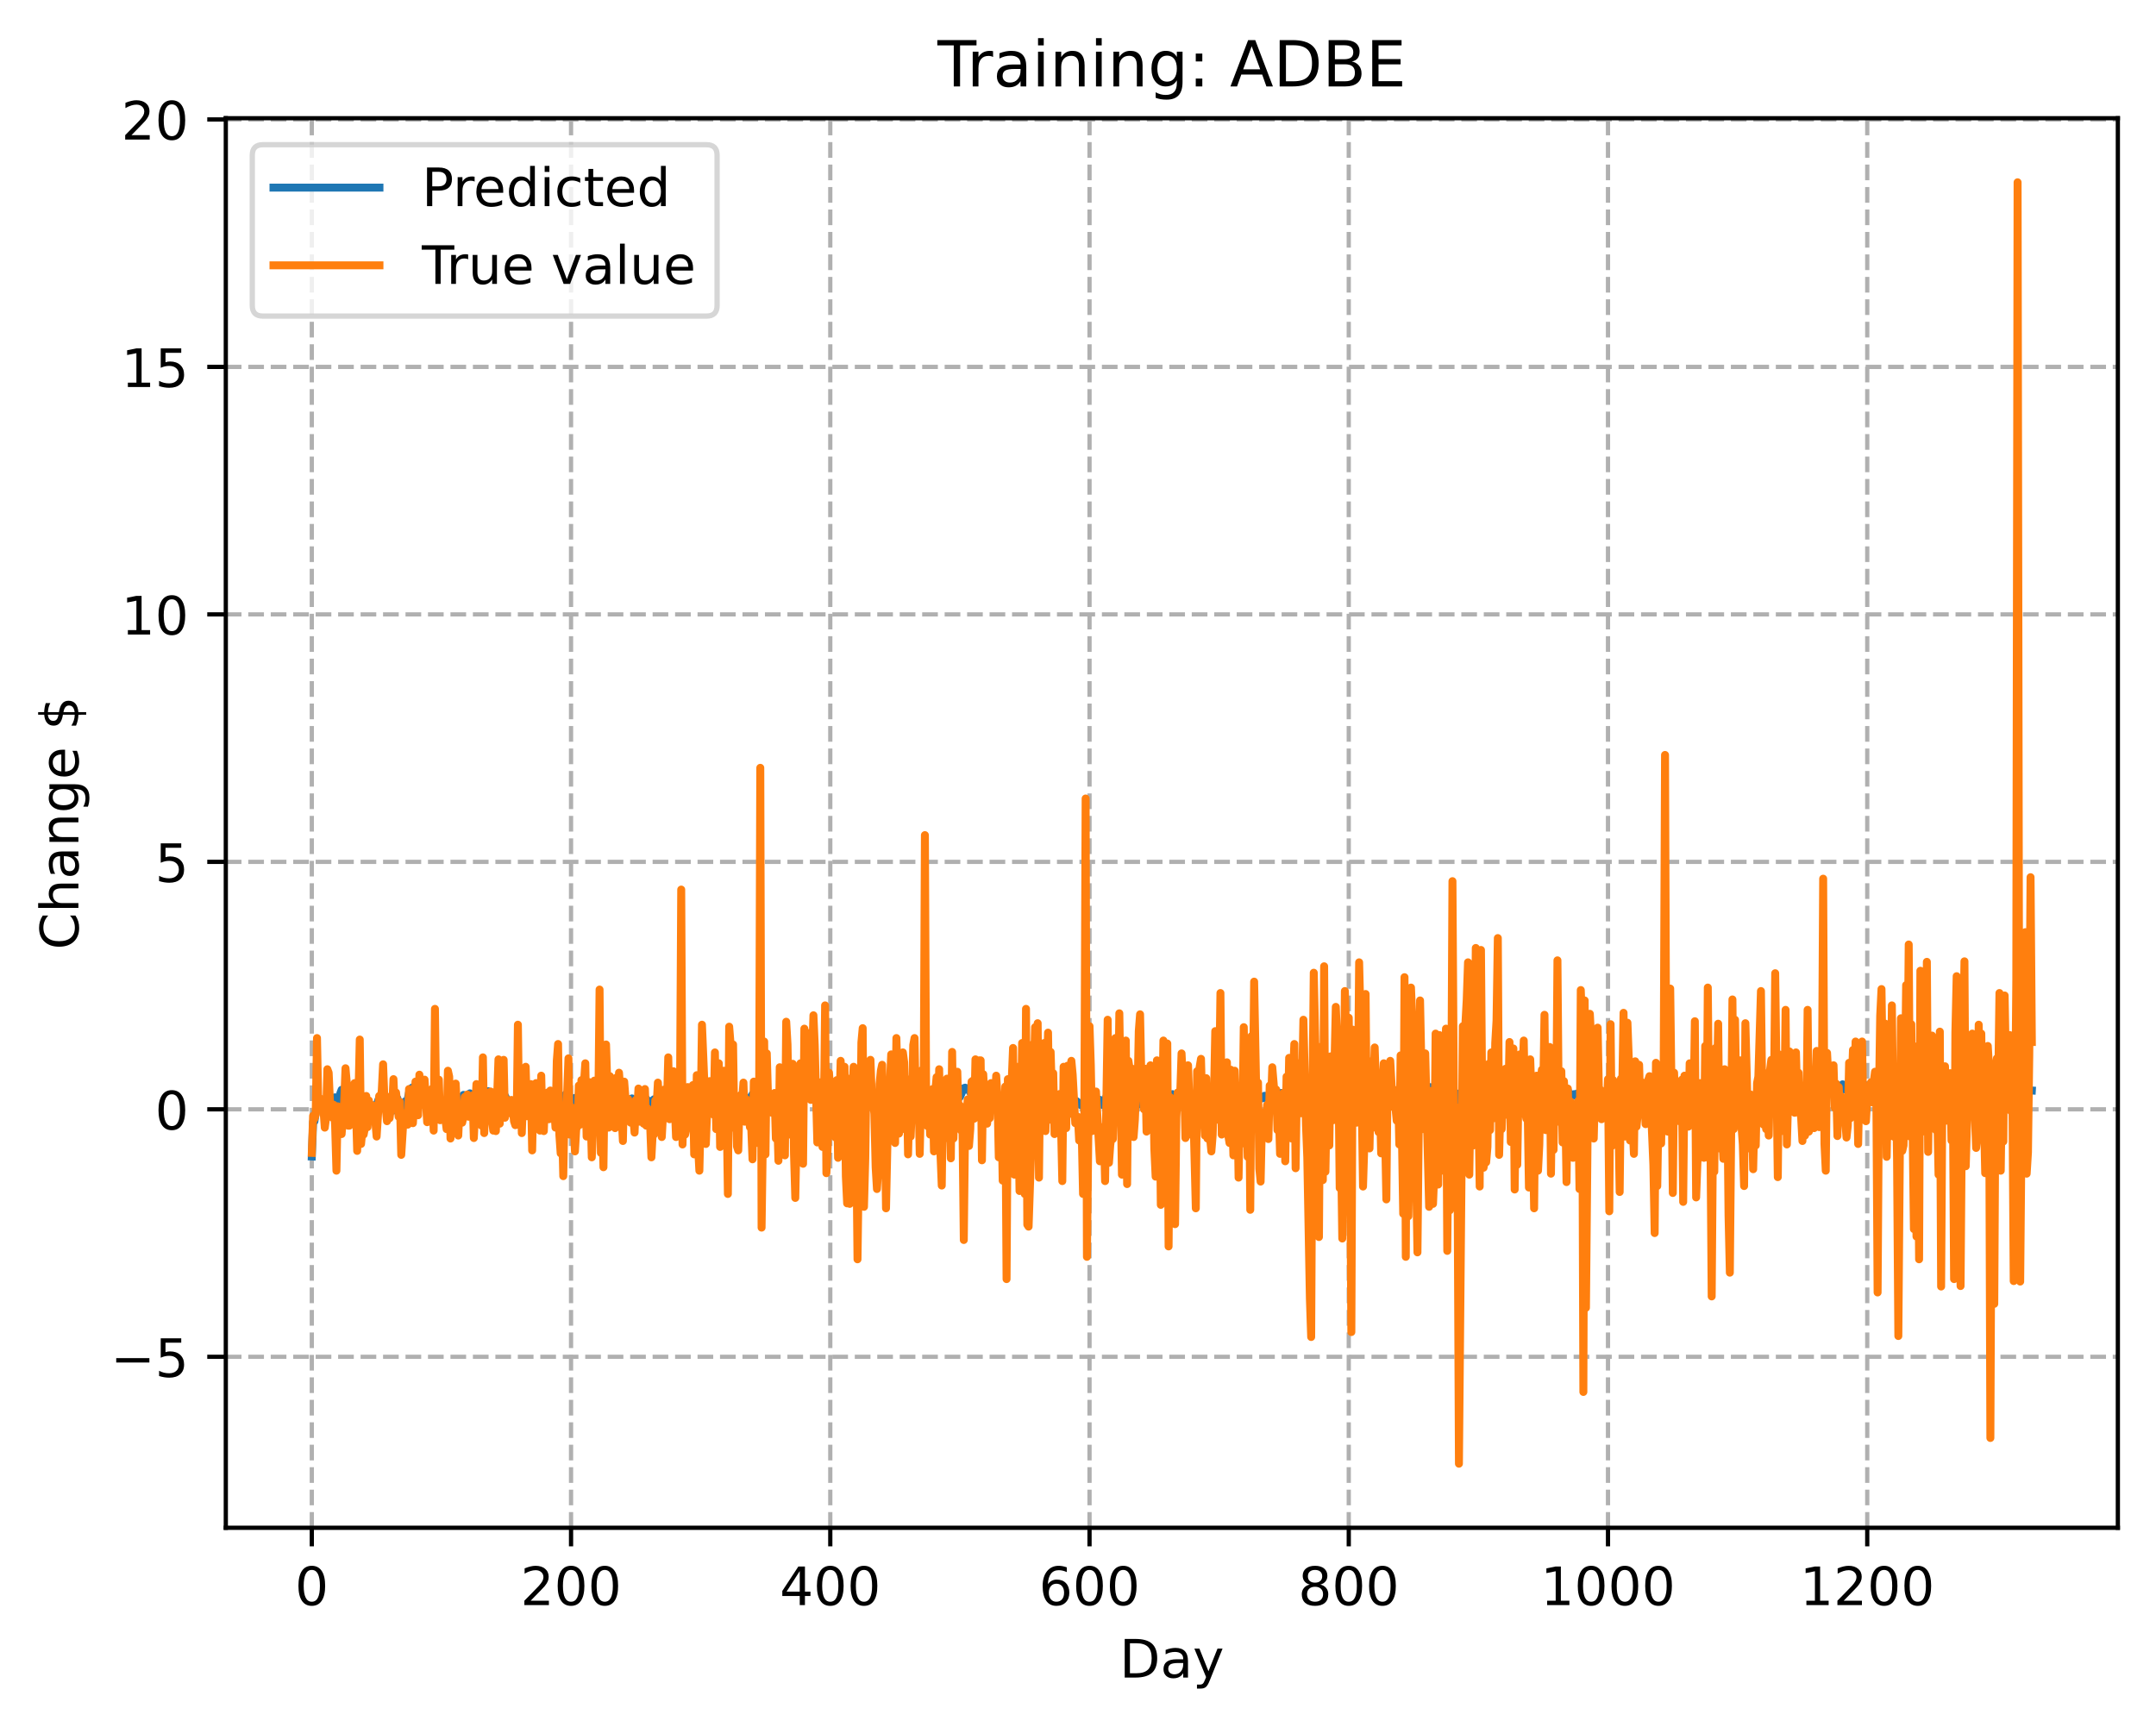 <?xml version="1.0" encoding="utf-8" standalone="no"?>
<!DOCTYPE svg PUBLIC "-//W3C//DTD SVG 1.1//EN"
  "http://www.w3.org/Graphics/SVG/1.1/DTD/svg11.dtd">
<!-- Created with matplotlib (https://matplotlib.org/) -->
<svg height="325.986pt" version="1.1" viewBox="0 0 406.94 325.986" width="406.94pt" xmlns="http://www.w3.org/2000/svg" xmlns:xlink="http://www.w3.org/1999/xlink">
 <defs>
  <style type="text/css">
*{stroke-linecap:butt;stroke-linejoin:round;}
  </style>
 </defs>
 <g id="figure_1">
  <g id="patch_1">
   <path d="M 0 325.986 
L 406.94 325.986 
L 406.94 0 
L 0 0 
z
" style="fill:#ffffff;"/>
  </g>
  <g id="axes_1">
   <g id="patch_2">
    <path d="M 42.62 288.43 
L 399.74 288.43 
L 399.74 22.318 
L 42.62 22.318 
z
" style="fill:#ffffff;"/>
   </g>
   <g id="matplotlib.axis_1">
    <g id="xtick_1">
     <g id="line2d_1">
      <path clip-path="url(#p1a2cde3a00)" d="M 58.853 288.43 
L 58.853 22.318 
" style="fill:none;stroke:#b0b0b0;stroke-dasharray:2.96,1.28;stroke-dashoffset:0;stroke-width:0.8;"/>
     </g>
     <g id="line2d_2">
      <defs>
       <path d="M 0 0 
L 0 3.5 
" id="m655e082c04" style="stroke:#000000;stroke-width:0.8;"/>
      </defs>
      <g>
       <use style="stroke:#000000;stroke-width:0.8;" x="58.853" xlink:href="#m655e082c04" y="288.43"/>
      </g>
     </g>
     <g id="text_1">
      <!-- 0 -->
      <defs>
       <path d="M 31.781 66.406 
Q 24.172 66.406 20.328 58.906 
Q 16.5 51.422 16.5 36.375 
Q 16.5 21.391 20.328 13.891 
Q 24.172 6.391 31.781 6.391 
Q 39.453 6.391 43.281 13.891 
Q 47.125 21.391 47.125 36.375 
Q 47.125 51.422 43.281 58.906 
Q 39.453 66.406 31.781 66.406 
z
M 31.781 74.219 
Q 44.047 74.219 50.516 64.516 
Q 56.984 54.828 56.984 36.375 
Q 56.984 17.969 50.516 8.266 
Q 44.047 -1.422 31.781 -1.422 
Q 19.531 -1.422 13.062 8.266 
Q 6.594 17.969 6.594 36.375 
Q 6.594 54.828 13.062 64.516 
Q 19.531 74.219 31.781 74.219 
z
" id="DejaVuSans-48"/>
      </defs>
      <g transform="translate(55.672 303.029)scale(0.1 -0.1)">
       <use xlink:href="#DejaVuSans-48"/>
      </g>
     </g>
    </g>
    <g id="xtick_2">
     <g id="line2d_3">
      <path clip-path="url(#p1a2cde3a00)" d="M 107.784 288.43 
L 107.784 22.318 
" style="fill:none;stroke:#b0b0b0;stroke-dasharray:2.96,1.28;stroke-dashoffset:0;stroke-width:0.8;"/>
     </g>
     <g id="line2d_4">
      <g>
       <use style="stroke:#000000;stroke-width:0.8;" x="107.784" xlink:href="#m655e082c04" y="288.43"/>
      </g>
     </g>
     <g id="text_2">
      <!-- 200 -->
      <defs>
       <path d="M 19.188 8.297 
L 53.609 8.297 
L 53.609 0 
L 7.328 0 
L 7.328 8.297 
Q 12.938 14.109 22.625 23.891 
Q 32.328 33.688 34.812 36.531 
Q 39.547 41.844 41.422 45.531 
Q 43.312 49.219 43.312 52.781 
Q 43.312 58.594 39.234 62.25 
Q 35.156 65.922 28.609 65.922 
Q 23.969 65.922 18.812 64.312 
Q 13.672 62.703 7.812 59.422 
L 7.812 69.391 
Q 13.766 71.781 18.938 73 
Q 24.125 74.219 28.422 74.219 
Q 39.75 74.219 46.484 68.547 
Q 53.219 62.891 53.219 53.422 
Q 53.219 48.922 51.531 44.891 
Q 49.859 40.875 45.406 35.406 
Q 44.188 33.984 37.641 27.219 
Q 31.109 20.453 19.188 8.297 
z
" id="DejaVuSans-50"/>
      </defs>
      <g transform="translate(98.24 303.029)scale(0.1 -0.1)">
       <use xlink:href="#DejaVuSans-50"/>
       <use x="63.623" xlink:href="#DejaVuSans-48"/>
       <use x="127.246" xlink:href="#DejaVuSans-48"/>
      </g>
     </g>
    </g>
    <g id="xtick_3">
     <g id="line2d_5">
      <path clip-path="url(#p1a2cde3a00)" d="M 156.714 288.43 
L 156.714 22.318 
" style="fill:none;stroke:#b0b0b0;stroke-dasharray:2.96,1.28;stroke-dashoffset:0;stroke-width:0.8;"/>
     </g>
     <g id="line2d_6">
      <g>
       <use style="stroke:#000000;stroke-width:0.8;" x="156.714" xlink:href="#m655e082c04" y="288.43"/>
      </g>
     </g>
     <g id="text_3">
      <!-- 400 -->
      <defs>
       <path d="M 37.797 64.312 
L 12.891 25.391 
L 37.797 25.391 
z
M 35.203 72.906 
L 47.609 72.906 
L 47.609 25.391 
L 58.016 25.391 
L 58.016 17.188 
L 47.609 17.188 
L 47.609 0 
L 37.797 0 
L 37.797 17.188 
L 4.891 17.188 
L 4.891 26.703 
z
" id="DejaVuSans-52"/>
      </defs>
      <g transform="translate(147.17 303.029)scale(0.1 -0.1)">
       <use xlink:href="#DejaVuSans-52"/>
       <use x="63.623" xlink:href="#DejaVuSans-48"/>
       <use x="127.246" xlink:href="#DejaVuSans-48"/>
      </g>
     </g>
    </g>
    <g id="xtick_4">
     <g id="line2d_7">
      <path clip-path="url(#p1a2cde3a00)" d="M 205.645 288.43 
L 205.645 22.318 
" style="fill:none;stroke:#b0b0b0;stroke-dasharray:2.96,1.28;stroke-dashoffset:0;stroke-width:0.8;"/>
     </g>
     <g id="line2d_8">
      <g>
       <use style="stroke:#000000;stroke-width:0.8;" x="205.645" xlink:href="#m655e082c04" y="288.43"/>
      </g>
     </g>
     <g id="text_4">
      <!-- 600 -->
      <defs>
       <path d="M 33.016 40.375 
Q 26.375 40.375 22.484 35.828 
Q 18.609 31.297 18.609 23.391 
Q 18.609 15.531 22.484 10.953 
Q 26.375 6.391 33.016 6.391 
Q 39.656 6.391 43.531 10.953 
Q 47.406 15.531 47.406 23.391 
Q 47.406 31.297 43.531 35.828 
Q 39.656 40.375 33.016 40.375 
z
M 52.594 71.297 
L 52.594 62.312 
Q 48.875 64.062 45.094 64.984 
Q 41.312 65.922 37.594 65.922 
Q 27.828 65.922 22.672 59.328 
Q 17.531 52.734 16.797 39.406 
Q 19.672 43.656 24.016 45.922 
Q 28.375 48.188 33.594 48.188 
Q 44.578 48.188 50.953 41.516 
Q 57.328 34.859 57.328 23.391 
Q 57.328 12.156 50.688 5.359 
Q 44.047 -1.422 33.016 -1.422 
Q 20.359 -1.422 13.672 8.266 
Q 6.984 17.969 6.984 36.375 
Q 6.984 53.656 15.188 63.938 
Q 23.391 74.219 37.203 74.219 
Q 40.922 74.219 44.703 73.484 
Q 48.484 72.75 52.594 71.297 
z
" id="DejaVuSans-54"/>
      </defs>
      <g transform="translate(196.101 303.029)scale(0.1 -0.1)">
       <use xlink:href="#DejaVuSans-54"/>
       <use x="63.623" xlink:href="#DejaVuSans-48"/>
       <use x="127.246" xlink:href="#DejaVuSans-48"/>
      </g>
     </g>
    </g>
    <g id="xtick_5">
     <g id="line2d_9">
      <path clip-path="url(#p1a2cde3a00)" d="M 254.575 288.43 
L 254.575 22.318 
" style="fill:none;stroke:#b0b0b0;stroke-dasharray:2.96,1.28;stroke-dashoffset:0;stroke-width:0.8;"/>
     </g>
     <g id="line2d_10">
      <g>
       <use style="stroke:#000000;stroke-width:0.8;" x="254.575" xlink:href="#m655e082c04" y="288.43"/>
      </g>
     </g>
     <g id="text_5">
      <!-- 800 -->
      <defs>
       <path d="M 31.781 34.625 
Q 24.75 34.625 20.719 30.859 
Q 16.703 27.094 16.703 20.516 
Q 16.703 13.922 20.719 10.156 
Q 24.75 6.391 31.781 6.391 
Q 38.812 6.391 42.859 10.172 
Q 46.922 13.969 46.922 20.516 
Q 46.922 27.094 42.891 30.859 
Q 38.875 34.625 31.781 34.625 
z
M 21.922 38.812 
Q 15.578 40.375 12.031 44.719 
Q 8.5 49.078 8.5 55.328 
Q 8.5 64.062 14.719 69.141 
Q 20.953 74.219 31.781 74.219 
Q 42.672 74.219 48.875 69.141 
Q 55.078 64.062 55.078 55.328 
Q 55.078 49.078 51.531 44.719 
Q 48 40.375 41.703 38.812 
Q 48.828 37.156 52.797 32.312 
Q 56.781 27.484 56.781 20.516 
Q 56.781 9.906 50.312 4.234 
Q 43.844 -1.422 31.781 -1.422 
Q 19.734 -1.422 13.25 4.234 
Q 6.781 9.906 6.781 20.516 
Q 6.781 27.484 10.781 32.312 
Q 14.797 37.156 21.922 38.812 
z
M 18.312 54.391 
Q 18.312 48.734 21.844 45.562 
Q 25.391 42.391 31.781 42.391 
Q 38.141 42.391 41.719 45.562 
Q 45.312 48.734 45.312 54.391 
Q 45.312 60.062 41.719 63.234 
Q 38.141 66.406 31.781 66.406 
Q 25.391 66.406 21.844 63.234 
Q 18.312 60.062 18.312 54.391 
z
" id="DejaVuSans-56"/>
      </defs>
      <g transform="translate(245.032 303.029)scale(0.1 -0.1)">
       <use xlink:href="#DejaVuSans-56"/>
       <use x="63.623" xlink:href="#DejaVuSans-48"/>
       <use x="127.246" xlink:href="#DejaVuSans-48"/>
      </g>
     </g>
    </g>
    <g id="xtick_6">
     <g id="line2d_11">
      <path clip-path="url(#p1a2cde3a00)" d="M 303.506 288.43 
L 303.506 22.318 
" style="fill:none;stroke:#b0b0b0;stroke-dasharray:2.96,1.28;stroke-dashoffset:0;stroke-width:0.8;"/>
     </g>
     <g id="line2d_12">
      <g>
       <use style="stroke:#000000;stroke-width:0.8;" x="303.506" xlink:href="#m655e082c04" y="288.43"/>
      </g>
     </g>
     <g id="text_6">
      <!-- 1000 -->
      <defs>
       <path d="M 12.406 8.297 
L 28.516 8.297 
L 28.516 63.922 
L 10.984 60.406 
L 10.984 69.391 
L 28.422 72.906 
L 38.281 72.906 
L 38.281 8.297 
L 54.391 8.297 
L 54.391 0 
L 12.406 0 
z
" id="DejaVuSans-49"/>
      </defs>
      <g transform="translate(290.781 303.029)scale(0.1 -0.1)">
       <use xlink:href="#DejaVuSans-49"/>
       <use x="63.623" xlink:href="#DejaVuSans-48"/>
       <use x="127.246" xlink:href="#DejaVuSans-48"/>
       <use x="190.869" xlink:href="#DejaVuSans-48"/>
      </g>
     </g>
    </g>
    <g id="xtick_7">
     <g id="line2d_13">
      <path clip-path="url(#p1a2cde3a00)" d="M 352.437 288.43 
L 352.437 22.318 
" style="fill:none;stroke:#b0b0b0;stroke-dasharray:2.96,1.28;stroke-dashoffset:0;stroke-width:0.8;"/>
     </g>
     <g id="line2d_14">
      <g>
       <use style="stroke:#000000;stroke-width:0.8;" x="352.437" xlink:href="#m655e082c04" y="288.43"/>
      </g>
     </g>
     <g id="text_7">
      <!-- 1200 -->
      <g transform="translate(339.712 303.029)scale(0.1 -0.1)">
       <use xlink:href="#DejaVuSans-49"/>
       <use x="63.623" xlink:href="#DejaVuSans-50"/>
       <use x="127.246" xlink:href="#DejaVuSans-48"/>
       <use x="190.869" xlink:href="#DejaVuSans-48"/>
      </g>
     </g>
    </g>
    <g id="text_8">
     <!-- Day -->
     <defs>
      <path d="M 19.672 64.797 
L 19.672 8.109 
L 31.594 8.109 
Q 46.688 8.109 53.688 14.938 
Q 60.688 21.781 60.688 36.531 
Q 60.688 51.172 53.688 57.984 
Q 46.688 64.797 31.594 64.797 
z
M 9.812 72.906 
L 30.078 72.906 
Q 51.266 72.906 61.172 64.094 
Q 71.094 55.281 71.094 36.531 
Q 71.094 17.672 61.125 8.828 
Q 51.172 0 30.078 0 
L 9.812 0 
z
" id="DejaVuSans-68"/>
      <path d="M 34.281 27.484 
Q 23.391 27.484 19.188 25 
Q 14.984 22.516 14.984 16.5 
Q 14.984 11.719 18.141 8.906 
Q 21.297 6.109 26.703 6.109 
Q 34.188 6.109 38.703 11.406 
Q 43.219 16.703 43.219 25.484 
L 43.219 27.484 
z
M 52.203 31.203 
L 52.203 0 
L 43.219 0 
L 43.219 8.297 
Q 40.141 3.328 35.547 0.953 
Q 30.953 -1.422 24.312 -1.422 
Q 15.922 -1.422 10.953 3.297 
Q 6 8.016 6 15.922 
Q 6 25.141 12.172 29.828 
Q 18.359 34.516 30.609 34.516 
L 43.219 34.516 
L 43.219 35.406 
Q 43.219 41.609 39.141 45 
Q 35.062 48.391 27.688 48.391 
Q 23 48.391 18.547 47.266 
Q 14.109 46.141 10.016 43.891 
L 10.016 52.203 
Q 14.938 54.109 19.578 55.047 
Q 24.219 56 28.609 56 
Q 40.484 56 46.344 49.844 
Q 52.203 43.703 52.203 31.203 
z
" id="DejaVuSans-97"/>
      <path d="M 32.172 -5.078 
Q 28.375 -14.844 24.75 -17.812 
Q 21.141 -20.797 15.094 -20.797 
L 7.906 -20.797 
L 7.906 -13.281 
L 13.188 -13.281 
Q 16.891 -13.281 18.938 -11.516 
Q 21 -9.766 23.484 -3.219 
L 25.094 0.875 
L 2.984 54.688 
L 12.5 54.688 
L 29.594 11.922 
L 46.688 54.688 
L 56.203 54.688 
z
" id="DejaVuSans-121"/>
     </defs>
     <g transform="translate(211.307 316.707)scale(0.1 -0.1)">
      <use xlink:href="#DejaVuSans-68"/>
      <use x="77.002" xlink:href="#DejaVuSans-97"/>
      <use x="138.281" xlink:href="#DejaVuSans-121"/>
     </g>
    </g>
   </g>
   <g id="matplotlib.axis_2">
    <g id="ytick_1">
     <g id="line2d_15">
      <path clip-path="url(#p1a2cde3a00)" d="M 42.62 256.151 
L 399.74 256.151 
" style="fill:none;stroke:#b0b0b0;stroke-dasharray:2.96,1.28;stroke-dashoffset:0;stroke-width:0.8;"/>
     </g>
     <g id="line2d_16">
      <defs>
       <path d="M 0 0 
L -3.5 0 
" id="m07ebe6e434" style="stroke:#000000;stroke-width:0.8;"/>
      </defs>
      <g>
       <use style="stroke:#000000;stroke-width:0.8;" x="42.62" xlink:href="#m07ebe6e434" y="256.151"/>
      </g>
     </g>
     <g id="text_9">
      <!-- −5 -->
      <defs>
       <path d="M 10.594 35.5 
L 73.188 35.5 
L 73.188 27.203 
L 10.594 27.203 
z
" id="DejaVuSans-8722"/>
       <path d="M 10.797 72.906 
L 49.516 72.906 
L 49.516 64.594 
L 19.828 64.594 
L 19.828 46.734 
Q 21.969 47.469 24.109 47.828 
Q 26.266 48.188 28.422 48.188 
Q 40.625 48.188 47.75 41.5 
Q 54.891 34.812 54.891 23.391 
Q 54.891 11.625 47.562 5.094 
Q 40.234 -1.422 26.906 -1.422 
Q 22.312 -1.422 17.547 -0.641 
Q 12.797 0.141 7.719 1.703 
L 7.719 11.625 
Q 12.109 9.234 16.797 8.062 
Q 21.484 6.891 26.703 6.891 
Q 35.156 6.891 40.078 11.328 
Q 45.016 15.766 45.016 23.391 
Q 45.016 31 40.078 35.438 
Q 35.156 39.891 26.703 39.891 
Q 22.75 39.891 18.812 39.016 
Q 14.891 38.141 10.797 36.281 
z
" id="DejaVuSans-53"/>
      </defs>
      <g transform="translate(20.878 259.95)scale(0.1 -0.1)">
       <use xlink:href="#DejaVuSans-8722"/>
       <use x="83.789" xlink:href="#DejaVuSans-53"/>
      </g>
     </g>
    </g>
    <g id="ytick_2">
     <g id="line2d_17">
      <path clip-path="url(#p1a2cde3a00)" d="M 42.62 209.43 
L 399.74 209.43 
" style="fill:none;stroke:#b0b0b0;stroke-dasharray:2.96,1.28;stroke-dashoffset:0;stroke-width:0.8;"/>
     </g>
     <g id="line2d_18">
      <g>
       <use style="stroke:#000000;stroke-width:0.8;" x="42.62" xlink:href="#m07ebe6e434" y="209.43"/>
      </g>
     </g>
     <g id="text_10">
      <!-- 0 -->
      <g transform="translate(29.258 213.229)scale(0.1 -0.1)">
       <use xlink:href="#DejaVuSans-48"/>
      </g>
     </g>
    </g>
    <g id="ytick_3">
     <g id="line2d_19">
      <path clip-path="url(#p1a2cde3a00)" d="M 42.62 162.709 
L 399.74 162.709 
" style="fill:none;stroke:#b0b0b0;stroke-dasharray:2.96,1.28;stroke-dashoffset:0;stroke-width:0.8;"/>
     </g>
     <g id="line2d_20">
      <g>
       <use style="stroke:#000000;stroke-width:0.8;" x="42.62" xlink:href="#m07ebe6e434" y="162.709"/>
      </g>
     </g>
     <g id="text_11">
      <!-- 5 -->
      <g transform="translate(29.258 166.508)scale(0.1 -0.1)">
       <use xlink:href="#DejaVuSans-53"/>
      </g>
     </g>
    </g>
    <g id="ytick_4">
     <g id="line2d_21">
      <path clip-path="url(#p1a2cde3a00)" d="M 42.62 115.989 
L 399.74 115.989 
" style="fill:none;stroke:#b0b0b0;stroke-dasharray:2.96,1.28;stroke-dashoffset:0;stroke-width:0.8;"/>
     </g>
     <g id="line2d_22">
      <g>
       <use style="stroke:#000000;stroke-width:0.8;" x="42.62" xlink:href="#m07ebe6e434" y="115.989"/>
      </g>
     </g>
     <g id="text_12">
      <!-- 10 -->
      <g transform="translate(22.895 119.788)scale(0.1 -0.1)">
       <use xlink:href="#DejaVuSans-49"/>
       <use x="63.623" xlink:href="#DejaVuSans-48"/>
      </g>
     </g>
    </g>
    <g id="ytick_5">
     <g id="line2d_23">
      <path clip-path="url(#p1a2cde3a00)" d="M 42.62 69.268 
L 399.74 69.268 
" style="fill:none;stroke:#b0b0b0;stroke-dasharray:2.96,1.28;stroke-dashoffset:0;stroke-width:0.8;"/>
     </g>
     <g id="line2d_24">
      <g>
       <use style="stroke:#000000;stroke-width:0.8;" x="42.62" xlink:href="#m07ebe6e434" y="69.268"/>
      </g>
     </g>
     <g id="text_13">
      <!-- 15 -->
      <g transform="translate(22.895 73.067)scale(0.1 -0.1)">
       <use xlink:href="#DejaVuSans-49"/>
       <use x="63.623" xlink:href="#DejaVuSans-53"/>
      </g>
     </g>
    </g>
    <g id="ytick_6">
     <g id="line2d_25">
      <path clip-path="url(#p1a2cde3a00)" d="M 42.62 22.547 
L 399.74 22.547 
" style="fill:none;stroke:#b0b0b0;stroke-dasharray:2.96,1.28;stroke-dashoffset:0;stroke-width:0.8;"/>
     </g>
     <g id="line2d_26">
      <g>
       <use style="stroke:#000000;stroke-width:0.8;" x="42.62" xlink:href="#m07ebe6e434" y="22.547"/>
      </g>
     </g>
     <g id="text_14">
      <!-- 20 -->
      <g transform="translate(22.895 26.346)scale(0.1 -0.1)">
       <use xlink:href="#DejaVuSans-50"/>
       <use x="63.623" xlink:href="#DejaVuSans-48"/>
      </g>
     </g>
    </g>
    <g id="text_15">
     <!-- Change $ -->
     <defs>
      <path d="M 64.406 67.281 
L 64.406 56.891 
Q 59.422 61.531 53.781 63.812 
Q 48.141 66.109 41.797 66.109 
Q 29.297 66.109 22.656 58.469 
Q 16.016 50.828 16.016 36.375 
Q 16.016 21.969 22.656 14.328 
Q 29.297 6.688 41.797 6.688 
Q 48.141 6.688 53.781 8.984 
Q 59.422 11.281 64.406 15.922 
L 64.406 5.609 
Q 59.234 2.094 53.438 0.328 
Q 47.656 -1.422 41.219 -1.422 
Q 24.656 -1.422 15.125 8.703 
Q 5.609 18.844 5.609 36.375 
Q 5.609 53.953 15.125 64.078 
Q 24.656 74.219 41.219 74.219 
Q 47.75 74.219 53.531 72.484 
Q 59.328 70.75 64.406 67.281 
z
" id="DejaVuSans-67"/>
      <path d="M 54.891 33.016 
L 54.891 0 
L 45.906 0 
L 45.906 32.719 
Q 45.906 40.484 42.875 44.328 
Q 39.844 48.188 33.797 48.188 
Q 26.516 48.188 22.312 43.547 
Q 18.109 38.922 18.109 30.906 
L 18.109 0 
L 9.078 0 
L 9.078 75.984 
L 18.109 75.984 
L 18.109 46.188 
Q 21.344 51.125 25.703 53.562 
Q 30.078 56 35.797 56 
Q 45.219 56 50.047 50.172 
Q 54.891 44.344 54.891 33.016 
z
" id="DejaVuSans-104"/>
      <path d="M 54.891 33.016 
L 54.891 0 
L 45.906 0 
L 45.906 32.719 
Q 45.906 40.484 42.875 44.328 
Q 39.844 48.188 33.797 48.188 
Q 26.516 48.188 22.312 43.547 
Q 18.109 38.922 18.109 30.906 
L 18.109 0 
L 9.078 0 
L 9.078 54.688 
L 18.109 54.688 
L 18.109 46.188 
Q 21.344 51.125 25.703 53.562 
Q 30.078 56 35.797 56 
Q 45.219 56 50.047 50.172 
Q 54.891 44.344 54.891 33.016 
z
" id="DejaVuSans-110"/>
      <path d="M 45.406 27.984 
Q 45.406 37.75 41.375 43.109 
Q 37.359 48.484 30.078 48.484 
Q 22.859 48.484 18.828 43.109 
Q 14.797 37.75 14.797 27.984 
Q 14.797 18.266 18.828 12.891 
Q 22.859 7.516 30.078 7.516 
Q 37.359 7.516 41.375 12.891 
Q 45.406 18.266 45.406 27.984 
z
M 54.391 6.781 
Q 54.391 -7.172 48.188 -13.984 
Q 42 -20.797 29.203 -20.797 
Q 24.469 -20.797 20.266 -20.094 
Q 16.062 -19.391 12.109 -17.922 
L 12.109 -9.188 
Q 16.062 -11.328 19.922 -12.344 
Q 23.781 -13.375 27.781 -13.375 
Q 36.625 -13.375 41.016 -8.766 
Q 45.406 -4.156 45.406 5.172 
L 45.406 9.625 
Q 42.625 4.781 38.281 2.391 
Q 33.938 0 27.875 0 
Q 17.828 0 11.672 7.656 
Q 5.516 15.328 5.516 27.984 
Q 5.516 40.672 11.672 48.328 
Q 17.828 56 27.875 56 
Q 33.938 56 38.281 53.609 
Q 42.625 51.219 45.406 46.391 
L 45.406 54.688 
L 54.391 54.688 
z
" id="DejaVuSans-103"/>
      <path d="M 56.203 29.594 
L 56.203 25.203 
L 14.891 25.203 
Q 15.484 15.922 20.484 11.062 
Q 25.484 6.203 34.422 6.203 
Q 39.594 6.203 44.453 7.469 
Q 49.312 8.734 54.109 11.281 
L 54.109 2.781 
Q 49.266 0.734 44.188 -0.344 
Q 39.109 -1.422 33.891 -1.422 
Q 20.797 -1.422 13.156 6.188 
Q 5.516 13.812 5.516 26.812 
Q 5.516 40.234 12.766 48.109 
Q 20.016 56 32.328 56 
Q 43.359 56 49.781 48.891 
Q 56.203 41.797 56.203 29.594 
z
M 47.219 32.234 
Q 47.125 39.594 43.094 43.984 
Q 39.062 48.391 32.422 48.391 
Q 24.906 48.391 20.391 44.141 
Q 15.875 39.891 15.188 32.172 
z
" id="DejaVuSans-101"/>
      <path id="DejaVuSans-32"/>
      <path d="M 33.797 -14.703 
L 28.906 -14.703 
L 28.859 0 
Q 23.734 0.094 18.609 1.188 
Q 13.484 2.297 8.297 4.5 
L 8.297 13.281 
Q 13.281 10.156 18.375 8.562 
Q 23.484 6.984 28.906 6.938 
L 28.906 29.203 
Q 18.109 30.953 13.203 35.156 
Q 8.297 39.359 8.297 46.688 
Q 8.297 54.641 13.625 59.219 
Q 18.953 63.812 28.906 64.5 
L 28.906 75.984 
L 33.797 75.984 
L 33.797 64.656 
Q 38.328 64.453 42.578 63.688 
Q 46.828 62.938 50.875 61.625 
L 50.875 53.078 
Q 46.828 55.125 42.547 56.25 
Q 38.281 57.375 33.797 57.562 
L 33.797 36.719 
Q 44.875 35.016 50.094 30.609 
Q 55.328 26.219 55.328 18.609 
Q 55.328 10.359 49.781 5.594 
Q 44.234 0.828 33.797 0.094 
z
M 28.906 37.594 
L 28.906 57.625 
Q 23.25 56.984 20.266 54.391 
Q 17.281 51.812 17.281 47.516 
Q 17.281 43.312 20.031 40.969 
Q 22.797 38.625 28.906 37.594 
z
M 33.797 28.219 
L 33.797 7.078 
Q 39.984 7.906 43.141 10.594 
Q 46.297 13.281 46.297 17.672 
Q 46.297 21.969 43.281 24.5 
Q 40.281 27.047 33.797 28.219 
z
" id="DejaVuSans-36"/>
     </defs>
     <g transform="translate(14.798 179.288)rotate(-90)scale(0.1 -0.1)">
      <use xlink:href="#DejaVuSans-67"/>
      <use x="69.824" xlink:href="#DejaVuSans-104"/>
      <use x="133.203" xlink:href="#DejaVuSans-97"/>
      <use x="194.482" xlink:href="#DejaVuSans-110"/>
      <use x="257.861" xlink:href="#DejaVuSans-103"/>
      <use x="321.338" xlink:href="#DejaVuSans-101"/>
      <use x="382.861" xlink:href="#DejaVuSans-32"/>
      <use x="414.648" xlink:href="#DejaVuSans-36"/>
     </g>
    </g>
   </g>
   <g id="line2d_27">
    <path clip-path="url(#p1a2cde3a00)" d="M 58.853 218.337 
L 59.098 211.817 
L 59.342 211.708 
L 59.832 208.424 
L 60.076 208.382 
L 60.321 207.483 
L 60.566 207.833 
L 60.81 209.331 
L 61.055 208.437 
L 61.3 208.124 
L 61.544 208.021 
L 61.789 207.785 
L 62.034 208.49 
L 62.278 208.279 
L 62.523 208.674 
L 62.767 208.454 
L 63.012 207.45 
L 63.257 207.161 
L 63.501 207.521 
L 63.991 207.697 
L 64.235 206.396 
L 64.48 205.744 
L 64.969 206.315 
L 65.214 207.112 
L 65.459 206.732 
L 65.703 207.81 
L 66.193 207.556 
L 66.437 207.507 
L 66.682 207.017 
L 67.416 207.281 
L 67.661 206.911 
L 67.905 206.902 
L 68.15 207.259 
L 68.395 207.301 
L 68.639 207.533 
L 68.884 207.401 
L 69.128 208.231 
L 69.373 210.001 
L 69.618 209.969 
L 70.107 209.075 
L 70.352 208.662 
L 70.841 210.042 
L 71.086 209.192 
L 71.33 207.896 
L 71.575 207.235 
L 71.82 208.659 
L 72.064 208.443 
L 72.309 208.567 
L 72.554 207.908 
L 73.043 208.828 
L 73.288 209.144 
L 73.532 209.213 
L 73.777 208.282 
L 74.022 208.361 
L 74.266 209.644 
L 74.511 208.971 
L 74.755 207.624 
L 75 207.365 
L 75.245 208.207 
L 75.489 208.389 
L 75.734 209.066 
L 75.979 208.732 
L 76.223 208.622 
L 76.468 207.928 
L 76.713 208.705 
L 77.202 206.312 
L 77.447 205.987 
L 77.691 205.402 
L 77.936 205.256 
L 78.181 205.801 
L 78.425 205.581 
L 78.67 206.42 
L 78.915 205.304 
L 79.159 205.243 
L 79.404 205.521 
L 79.649 206.852 
L 79.893 206.822 
L 80.138 207.38 
L 80.383 206.477 
L 80.627 206.66 
L 80.872 207.674 
L 81.116 207.064 
L 81.361 206.901 
L 81.606 208.584 
L 81.85 207.827 
L 82.095 208.911 
L 82.34 209.021 
L 82.584 209.464 
L 82.829 208.896 
L 83.074 209.065 
L 83.318 210.015 
L 83.563 209.014 
L 83.808 209.923 
L 84.052 209.804 
L 84.297 210.386 
L 84.542 210.037 
L 84.786 210.501 
L 85.031 209.532 
L 85.276 209.813 
L 85.52 208.672 
L 85.765 208.8 
L 86.01 208.497 
L 86.254 207.896 
L 86.499 207.763 
L 86.743 207.13 
L 87.233 207.365 
L 87.477 206.706 
L 87.722 207.102 
L 87.967 207.182 
L 88.456 206.825 
L 88.701 206.413 
L 89.19 206.969 
L 89.435 207.146 
L 89.679 206.493 
L 89.924 206.366 
L 90.169 206.988 
L 90.413 206.675 
L 90.903 207.563 
L 91.392 207.199 
L 91.881 206.16 
L 92.126 206.007 
L 92.371 206.646 
L 92.615 206.764 
L 92.86 207.656 
L 93.104 207.324 
L 93.349 207.616 
L 93.838 207.172 
L 94.083 207.348 
L 94.572 207.117 
L 94.817 207.31 
L 95.062 207.348 
L 95.306 206.881 
L 95.796 207.803 
L 96.04 208.208 
L 96.285 208.366 
L 96.53 208.303 
L 97.019 208.581 
L 97.508 207.578 
L 97.753 208.103 
L 97.998 207.416 
L 98.242 207.403 
L 98.487 208.373 
L 98.731 208.125 
L 98.976 208.294 
L 99.71 207.626 
L 99.955 207.118 
L 100.199 207.159 
L 100.444 207.788 
L 100.689 208.097 
L 100.933 207.666 
L 101.178 207.541 
L 101.423 206.996 
L 101.667 207.437 
L 101.912 207.167 
L 102.157 207.174 
L 102.401 207.74 
L 102.646 207.38 
L 102.891 207.652 
L 103.135 207.737 
L 103.38 207.684 
L 103.625 206.94 
L 103.869 207.504 
L 104.114 206.399 
L 104.603 207.229 
L 104.848 206.804 
L 105.092 207.195 
L 105.337 206.571 
L 105.582 207.815 
L 105.826 207.334 
L 106.071 207.407 
L 106.56 206.866 
L 106.805 206.573 
L 107.05 207.203 
L 107.294 207.22 
L 107.539 207.634 
L 107.784 207.292 
L 108.028 208.239 
L 108.518 207.275 
L 108.762 208.153 
L 109.007 207.955 
L 109.252 207.974 
L 109.496 208.339 
L 109.741 207.457 
L 109.986 207.812 
L 110.23 207.896 
L 110.475 208.825 
L 110.719 210.433 
L 110.964 208.2 
L 111.209 208.916 
L 111.698 208.908 
L 111.943 208.184 
L 112.187 208.233 
L 112.432 208.135 
L 113.166 208.472 
L 113.411 208.923 
L 113.655 208.492 
L 113.9 208.327 
L 114.145 207.899 
L 114.389 207.236 
L 114.634 207.55 
L 114.879 207.559 
L 115.123 207.356 
L 115.368 208.366 
L 115.613 207.98 
L 115.857 207.817 
L 116.102 207.801 
L 116.346 207.41 
L 116.591 207.524 
L 116.836 206.567 
L 117.08 207.907 
L 117.325 207.517 
L 117.57 207.718 
L 117.814 207.29 
L 118.059 207.882 
L 118.304 207.992 
L 118.548 207.544 
L 118.793 207.853 
L 119.038 207.73 
L 119.282 207.369 
L 119.527 207.726 
L 119.772 207.651 
L 120.016 208.036 
L 120.261 207.551 
L 120.506 207.516 
L 120.75 208.046 
L 120.995 207.943 
L 121.24 208.025 
L 121.484 207.857 
L 121.729 207.914 
L 121.974 207.468 
L 122.218 207.96 
L 122.463 208.142 
L 122.707 207.866 
L 122.952 207.863 
L 123.197 208.607 
L 123.441 207.536 
L 123.686 208.027 
L 123.931 207.347 
L 124.665 209.001 
L 124.909 208.978 
L 125.154 208.212 
L 125.399 208.572 
L 125.888 208.037 
L 126.377 208.013 
L 126.867 208.171 
L 127.356 209.055 
L 127.601 208.034 
L 127.845 207.844 
L 128.334 208.113 
L 128.824 209.054 
L 129.313 207.732 
L 129.558 207.711 
L 130.047 207.93 
L 130.292 207.765 
L 130.536 207.776 
L 130.781 207.985 
L 131.026 206.948 
L 131.27 207.075 
L 131.515 206.918 
L 131.76 207.321 
L 132.004 207.315 
L 132.249 206.532 
L 132.738 207.298 
L 132.983 206.729 
L 133.472 207.701 
L 133.717 207.768 
L 133.962 206.38 
L 134.206 207.03 
L 134.451 207.243 
L 134.695 206.958 
L 134.94 207.673 
L 135.429 207.072 
L 135.674 207.807 
L 135.919 206.905 
L 136.163 206.953 
L 136.408 207.846 
L 136.653 207.218 
L 136.897 207.677 
L 137.142 207.783 
L 137.631 206.278 
L 137.876 207.719 
L 138.121 208.048 
L 138.365 207.481 
L 138.61 207.44 
L 138.855 208.01 
L 139.344 207.19 
L 139.589 207.111 
L 139.833 206.793 
L 140.567 207.149 
L 140.812 207.824 
L 141.056 208.125 
L 142.035 206.597 
L 142.28 206.714 
L 142.524 207.242 
L 142.769 207.052 
L 143.258 207.5 
L 143.503 207.088 
L 143.748 208.155 
L 143.992 207.013 
L 144.237 206.455 
L 144.482 207.565 
L 144.726 207.008 
L 144.971 207.397 
L 145.216 207.006 
L 145.46 207.095 
L 145.705 207.411 
L 145.95 207.524 
L 146.194 207.496 
L 146.439 207.222 
L 146.683 207.415 
L 147.173 207.133 
L 147.417 207.298 
L 147.662 207.157 
L 148.151 207.437 
L 148.396 207.443 
L 148.641 206.719 
L 148.885 207.696 
L 149.13 207.032 
L 149.619 206.858 
L 149.864 206.246 
L 150.109 206.655 
L 150.353 206.61 
L 150.598 206.857 
L 150.843 207.404 
L 151.087 206.733 
L 151.332 206.989 
L 151.577 207.448 
L 151.821 206.675 
L 152.066 207.365 
L 152.31 206.336 
L 152.555 207.217 
L 153.044 206.387 
L 153.289 207.197 
L 153.778 206.766 
L 154.023 206.588 
L 154.268 206.8 
L 154.757 207.418 
L 155.002 206.892 
L 155.246 207.264 
L 155.491 206.17 
L 156.225 206.812 
L 156.47 206.563 
L 156.714 206.567 
L 156.959 208.352 
L 157.448 206.668 
L 157.938 206.131 
L 158.182 206.654 
L 158.427 206.313 
L 158.671 206.666 
L 159.161 206.812 
L 159.405 205.923 
L 159.65 207.011 
L 159.895 206.065 
L 160.139 206.376 
L 160.629 207.495 
L 160.873 206.779 
L 161.118 207.266 
L 161.363 206.655 
L 161.607 206.956 
L 161.852 206.667 
L 162.097 205.598 
L 162.341 206.505 
L 162.586 206.545 
L 162.831 206.964 
L 163.075 207.98 
L 163.32 207.595 
L 163.565 206.783 
L 163.809 207.55 
L 164.054 207.271 
L 164.298 207.874 
L 164.788 207.376 
L 165.032 207.589 
L 165.277 207.455 
L 165.522 207.079 
L 165.766 207.513 
L 166.256 206.945 
L 166.5 206.853 
L 166.745 208.222 
L 166.99 206.825 
L 167.234 206.869 
L 167.479 207.332 
L 167.724 206.5 
L 168.213 208.379 
L 168.458 207.318 
L 168.702 207.023 
L 168.947 208.188 
L 169.192 208.504 
L 169.681 206.832 
L 169.926 206.339 
L 170.17 207.186 
L 170.415 207.436 
L 170.659 208.606 
L 171.149 207.781 
L 171.393 207.088 
L 171.883 207.61 
L 172.127 207.449 
L 172.372 207.008 
L 172.861 206.85 
L 173.106 207.184 
L 173.351 207.215 
L 173.595 206.853 
L 173.84 208.301 
L 174.085 208.437 
L 174.329 208.024 
L 174.574 207.86 
L 174.819 207.234 
L 175.063 207.707 
L 175.308 207.857 
L 175.553 207.453 
L 175.797 206.812 
L 176.042 206.663 
L 176.531 207.528 
L 176.776 208.679 
L 177.02 208.72 
L 177.265 206.861 
L 177.51 207.769 
L 177.999 207.235 
L 178.244 207.288 
L 178.488 207.498 
L 178.733 206.763 
L 178.978 207.069 
L 179.222 206.736 
L 179.467 205.942 
L 179.956 206.843 
L 180.201 206.142 
L 180.446 206.419 
L 180.69 206.049 
L 180.935 206.383 
L 181.18 207.105 
L 181.914 205.434 
L 182.158 205.342 
L 182.647 205.512 
L 183.137 206.26 
L 183.381 206.062 
L 183.626 205.67 
L 183.871 206.116 
L 184.115 205.647 
L 184.36 206.277 
L 184.605 206.346 
L 184.849 206.173 
L 185.339 207.334 
L 185.583 206.527 
L 185.828 207.007 
L 186.073 206.997 
L 186.317 207.482 
L 186.562 206.903 
L 186.807 207.686 
L 187.051 206.402 
L 187.296 207.148 
L 187.541 207.359 
L 187.785 207.13 
L 188.03 208.189 
L 188.274 207.152 
L 188.519 207.744 
L 189.008 207.542 
L 189.498 207.12 
L 189.987 208.251 
L 190.232 207.435 
L 190.721 208.136 
L 190.966 208.468 
L 191.21 207.306 
L 191.455 207.571 
L 191.7 207.664 
L 191.944 207.959 
L 192.189 208.845 
L 192.434 208.429 
L 192.678 207.335 
L 193.168 208.239 
L 193.412 208.693 
L 193.657 208.889 
L 193.902 207.673 
L 194.146 207.37 
L 194.391 208.132 
L 194.635 208.439 
L 194.88 209.29 
L 195.125 208.397 
L 195.369 208.355 
L 195.614 208.545 
L 195.859 208.155 
L 196.103 208.166 
L 196.348 207.616 
L 196.593 208.426 
L 196.837 208.746 
L 197.082 208.301 
L 197.327 208.394 
L 197.571 207.911 
L 197.816 208.77 
L 198.061 207.068 
L 198.305 208.355 
L 198.55 208.38 
L 198.795 208.65 
L 199.039 208.006 
L 199.284 208.066 
L 199.529 208.454 
L 199.773 207.958 
L 200.018 207.132 
L 200.262 207.78 
L 200.507 207.732 
L 200.752 207.562 
L 200.996 208.203 
L 201.241 208.233 
L 201.486 208.847 
L 201.73 208.653 
L 201.975 207.958 
L 202.22 208.474 
L 202.464 207.958 
L 202.709 208.526 
L 202.954 208.331 
L 203.198 207.885 
L 203.688 208.456 
L 203.932 208.599 
L 204.177 208.402 
L 204.666 207.685 
L 204.911 208.491 
L 205.156 209.717 
L 205.645 208.493 
L 205.889 209.652 
L 206.134 207.605 
L 206.379 208.142 
L 206.623 207.933 
L 206.868 208.612 
L 207.113 208.95 
L 207.357 208.603 
L 207.602 207.634 
L 207.847 207.945 
L 208.091 207.974 
L 208.336 208.705 
L 208.825 207.042 
L 209.07 207.804 
L 209.315 207.744 
L 209.804 208.613 
L 210.293 207.721 
L 210.538 207.785 
L 210.783 208.34 
L 211.027 207.612 
L 211.517 208.073 
L 211.761 207.817 
L 212.25 207.771 
L 212.495 207.777 
L 212.74 208.349 
L 212.984 207.936 
L 213.229 208.496 
L 213.474 208.639 
L 213.718 208.027 
L 214.208 207.73 
L 214.452 208.177 
L 214.697 208.1 
L 214.942 208.349 
L 215.186 207.535 
L 215.431 208.518 
L 216.165 207.82 
L 216.41 208 
L 216.654 207.611 
L 216.899 207.896 
L 217.144 207.351 
L 217.388 207.528 
L 217.633 207.068 
L 217.877 207.025 
L 218.122 207.84 
L 218.367 206.767 
L 218.611 206.665 
L 218.856 207.374 
L 219.101 207.64 
L 219.345 206.522 
L 219.59 207.708 
L 219.835 207.209 
L 220.079 207.194 
L 220.324 206.506 
L 220.569 207.257 
L 220.813 206.917 
L 221.058 206.927 
L 221.303 206.561 
L 221.547 206.943 
L 221.792 206.899 
L 222.037 207.013 
L 222.281 207.568 
L 222.526 207.284 
L 222.771 207.751 
L 223.015 208.502 
L 223.26 207.564 
L 223.505 208.601 
L 223.749 207.99 
L 223.994 207.887 
L 224.238 208.365 
L 224.483 208.501 
L 224.728 208.801 
L 224.972 208.437 
L 225.217 208.55 
L 225.462 208.267 
L 225.706 208.224 
L 225.951 207.988 
L 226.196 208.238 
L 226.44 208.869 
L 226.685 208.839 
L 226.93 208.61 
L 227.419 208.434 
L 228.153 207.957 
L 228.398 208.242 
L 228.642 207.963 
L 228.887 208.137 
L 229.376 207.764 
L 229.865 208.255 
L 230.11 207.6 
L 230.355 207.754 
L 230.599 207.468 
L 230.844 207.991 
L 231.089 207.724 
L 231.333 207.717 
L 231.578 207.46 
L 231.823 208.097 
L 232.067 207.176 
L 232.312 207.65 
L 232.557 207.783 
L 232.801 207.582 
L 233.046 207.128 
L 233.291 207.634 
L 233.535 207.356 
L 233.78 207.364 
L 234.025 207.11 
L 234.514 207.416 
L 234.759 207.072 
L 235.003 207.397 
L 235.248 207.261 
L 235.493 207.71 
L 235.737 207.165 
L 235.982 207.189 
L 236.226 206.715 
L 236.471 207.623 
L 236.716 207.584 
L 236.96 207.828 
L 237.205 207.045 
L 237.45 206.66 
L 237.694 207.52 
L 238.184 207.176 
L 238.428 207.342 
L 238.673 206.87 
L 239.162 206.912 
L 239.407 207.403 
L 239.652 207.035 
L 239.896 207.641 
L 240.141 207.023 
L 240.386 207.252 
L 240.63 207.287 
L 240.875 207.707 
L 241.12 206.943 
L 241.364 206.698 
L 241.609 207.202 
L 241.853 206.332 
L 242.343 207.25 
L 242.587 206.743 
L 242.832 206.96 
L 243.077 206.973 
L 243.321 206.804 
L 243.566 206.957 
L 244.3 206.432 
L 244.545 206.978 
L 245.034 206.614 
L 245.279 207.28 
L 245.523 207.589 
L 245.768 206.995 
L 246.013 207.24 
L 246.502 207.186 
L 246.747 207.363 
L 246.991 206.572 
L 247.236 206.542 
L 247.725 206.096 
L 248.214 207.14 
L 248.459 207.34 
L 248.704 207.39 
L 249.193 206.509 
L 249.682 207.639 
L 249.927 206.88 
L 250.172 207.637 
L 250.416 207.143 
L 250.661 207.649 
L 250.906 207.713 
L 251.15 207.952 
L 251.395 207.835 
L 251.64 207.311 
L 251.884 207.129 
L 252.129 207.886 
L 252.374 208.23 
L 252.863 207.187 
L 253.108 207.655 
L 253.597 206.647 
L 253.841 208.113 
L 254.086 208.438 
L 254.331 207.432 
L 254.575 207.367 
L 254.82 208.12 
L 255.065 206.977 
L 255.309 207.14 
L 255.554 206.83 
L 255.799 207.157 
L 256.043 207.23 
L 256.288 206.756 
L 256.777 206.866 
L 257.022 207.675 
L 257.756 206.627 
L 258.001 206.535 
L 258.245 206.272 
L 258.49 206.965 
L 258.735 206.837 
L 258.979 206.446 
L 259.224 206.424 
L 259.469 207.098 
L 259.713 206.563 
L 259.958 206.71 
L 260.202 207.512 
L 260.447 207.41 
L 260.936 206.603 
L 261.181 206.74 
L 261.915 206.375 
L 262.16 206.826 
L 262.894 206.774 
L 263.138 205.906 
L 263.383 206.366 
L 263.872 206.404 
L 264.117 205.993 
L 264.362 205.977 
L 264.606 206.879 
L 264.851 206.943 
L 265.096 205.951 
L 265.34 206.193 
L 265.585 205.632 
L 265.829 206.128 
L 266.319 205.553 
L 266.563 207.072 
L 267.053 205.589 
L 267.297 206.549 
L 267.542 205.593 
L 268.031 205.865 
L 268.276 206.425 
L 268.521 206.601 
L 268.765 205.596 
L 269.255 206.157 
L 269.499 205.693 
L 269.744 206.481 
L 269.989 205.242 
L 270.233 206.535 
L 270.723 205.774 
L 270.967 205.44 
L 271.212 206.714 
L 271.457 206.024 
L 271.946 206.52 
L 272.19 206.065 
L 272.435 207.145 
L 272.68 206.742 
L 272.924 206.115 
L 273.169 205.883 
L 273.414 206.051 
L 273.658 206.788 
L 274.148 206.337 
L 274.392 208.544 
L 274.882 207.108 
L 275.126 206.462 
L 275.371 207.006 
L 275.616 207.031 
L 275.86 206.562 
L 276.105 207.386 
L 276.35 208.934 
L 276.594 208.334 
L 276.839 208.454 
L 277.084 208.256 
L 277.328 208.472 
L 277.573 208.963 
L 278.307 208.517 
L 278.796 208.555 
L 279.041 208.605 
L 279.285 209.166 
L 279.53 208.562 
L 279.775 208.885 
L 280.019 208.272 
L 280.264 208.377 
L 280.509 208.948 
L 280.753 208.489 
L 280.998 208.708 
L 281.243 208.278 
L 281.487 208.553 
L 281.732 208.259 
L 281.977 208.499 
L 282.221 208.506 
L 282.466 208.007 
L 282.711 208.678 
L 283.445 207.759 
L 283.689 208.011 
L 283.934 207.218 
L 284.178 207.17 
L 284.668 207.525 
L 284.912 206.984 
L 285.157 207.023 
L 285.402 207.47 
L 285.646 206.862 
L 285.891 207.471 
L 286.136 206.586 
L 286.38 207.484 
L 286.625 206.865 
L 286.87 206.797 
L 287.114 207.074 
L 287.359 206.411 
L 287.848 207.241 
L 288.338 206.072 
L 288.582 206.779 
L 288.827 206.238 
L 289.072 207.041 
L 289.805 206.421 
L 290.05 206.403 
L 290.295 205.949 
L 290.539 206.178 
L 290.784 205.781 
L 291.029 206.7 
L 291.273 206.063 
L 291.518 206.548 
L 291.763 206.646 
L 292.007 205.845 
L 292.497 207.084 
L 292.741 206.075 
L 293.231 206.449 
L 293.475 206.427 
L 293.72 206.562 
L 293.965 206.559 
L 294.209 206.796 
L 294.699 206.338 
L 294.943 206.545 
L 295.188 206.215 
L 295.433 206.492 
L 295.677 206.459 
L 295.922 205.87 
L 296.166 206.713 
L 297.145 206.564 
L 297.39 206.905 
L 297.634 206.46 
L 297.879 207.095 
L 298.124 206.703 
L 298.368 206.1 
L 298.613 207.024 
L 298.858 207.002 
L 299.102 206.861 
L 299.347 207.557 
L 299.592 206.188 
L 300.081 207.036 
L 300.57 207.901 
L 300.815 207.471 
L 301.06 207.356 
L 301.304 207.731 
L 301.549 207.751 
L 302.038 207.536 
L 302.283 207.799 
L 302.527 207.047 
L 302.772 207.396 
L 303.017 208.18 
L 303.261 206.934 
L 303.506 207.022 
L 303.751 207.497 
L 303.995 207.342 
L 304.24 208.074 
L 304.485 207.378 
L 304.974 207.152 
L 305.219 207.689 
L 305.463 206.658 
L 305.708 207.207 
L 305.953 207.402 
L 306.197 207.04 
L 306.442 207.146 
L 306.687 207.52 
L 306.931 207.057 
L 307.176 207.425 
L 307.42 207.532 
L 307.665 206.886 
L 307.91 207.497 
L 308.154 207.371 
L 308.399 206.917 
L 308.644 207.444 
L 308.888 207.46 
L 309.133 207.314 
L 309.378 206.836 
L 309.622 207.322 
L 310.112 207.185 
L 310.356 207.505 
L 310.846 207.665 
L 311.09 206.951 
L 311.58 207.278 
L 311.824 207.011 
L 312.069 207.116 
L 312.314 206.48 
L 312.558 206.599 
L 312.803 207.264 
L 313.048 206.467 
L 313.292 207.344 
L 313.537 206.817 
L 313.781 207.234 
L 314.271 206.574 
L 314.515 207.661 
L 315.249 206.842 
L 315.494 206.85 
L 315.739 206.262 
L 315.983 206.381 
L 316.228 206.796 
L 316.473 206.568 
L 316.962 206.483 
L 317.207 206.197 
L 317.451 206.238 
L 317.696 206.637 
L 317.941 205.858 
L 318.185 206.577 
L 318.43 205.788 
L 318.675 206.738 
L 318.919 205.883 
L 319.164 205.975 
L 319.408 206.506 
L 319.653 206.491 
L 319.898 205.942 
L 320.387 205.67 
L 320.632 206.103 
L 320.876 206.247 
L 321.366 205.355 
L 321.61 205.856 
L 321.855 205.699 
L 322.1 206.378 
L 322.344 205.729 
L 322.589 206.699 
L 322.834 206.047 
L 323.078 205.75 
L 323.323 205.684 
L 323.568 206.108 
L 323.812 206.226 
L 324.057 206.821 
L 324.302 206.721 
L 324.546 206.275 
L 324.791 206.189 
L 325.036 206.567 
L 325.28 206.388 
L 325.525 207.1 
L 325.769 206.856 
L 326.014 206.207 
L 326.259 207.426 
L 326.503 207.375 
L 326.748 206.987 
L 326.993 207.119 
L 327.237 207.669 
L 327.482 207.439 
L 327.727 208.055 
L 327.971 207.972 
L 328.95 207.134 
L 329.195 207.262 
L 329.439 207.038 
L 329.684 207.696 
L 329.929 207.493 
L 330.173 207.482 
L 330.418 208.366 
L 330.663 208.587 
L 330.907 208.982 
L 331.152 207.704 
L 331.396 207.755 
L 332.375 206.782 
L 332.62 207.697 
L 332.864 207.813 
L 333.109 207.201 
L 333.354 207.917 
L 333.598 207.355 
L 333.843 207.308 
L 334.088 206.681 
L 334.577 207.182 
L 334.822 206.69 
L 335.066 207.307 
L 335.311 207.445 
L 335.8 206.234 
L 336.045 206.697 
L 336.29 206.842 
L 336.534 206.492 
L 336.779 206.512 
L 337.024 206.367 
L 337.268 206.724 
L 337.757 206.173 
L 338.002 206.389 
L 338.247 206.186 
L 338.491 206.474 
L 338.981 206.382 
L 339.225 206.122 
L 339.47 206.388 
L 339.715 206.479 
L 339.959 205.534 
L 340.449 206.363 
L 340.938 205.667 
L 341.183 205.612 
L 341.427 206.416 
L 341.917 205.756 
L 342.161 206.017 
L 342.651 205.076 
L 343.14 206.427 
L 343.629 205.563 
L 343.874 205.866 
L 344.118 205.663 
L 344.363 206.067 
L 344.852 205.248 
L 345.097 206.028 
L 345.342 205.617 
L 345.586 206.267 
L 346.076 206.061 
L 346.32 206.484 
L 346.565 205.584 
L 346.81 205.596 
L 347.054 205.324 
L 347.299 205.301 
L 347.544 205.137 
L 347.788 204.708 
L 348.278 205.727 
L 348.522 204.769 
L 348.767 204.793 
L 349.012 205.506 
L 349.501 204.998 
L 349.745 204.68 
L 349.99 205.376 
L 350.235 204.943 
L 350.969 204.662 
L 351.213 205.31 
L 351.458 204.799 
L 351.703 205.036 
L 352.192 204.908 
L 352.681 204.887 
L 352.926 205.27 
L 353.171 205.058 
L 353.415 205.665 
L 353.66 204.895 
L 353.905 204.646 
L 354.149 205.294 
L 354.394 205.275 
L 354.639 204.751 
L 355.128 204.911 
L 355.862 205.594 
L 356.106 204.408 
L 356.351 204.3 
L 356.596 204.695 
L 356.84 204.348 
L 357.085 204.605 
L 357.33 205.209 
L 357.574 204.707 
L 357.819 205.055 
L 358.064 205.191 
L 358.308 204.914 
L 358.553 203.577 
L 358.798 205.238 
L 359.042 205.772 
L 359.287 204.805 
L 359.532 204.614 
L 359.776 204.914 
L 360.021 205.725 
L 360.266 205.904 
L 360.755 205.253 
L 361 205.659 
L 361.489 205.073 
L 361.733 205.607 
L 361.978 205.352 
L 362.223 206.253 
L 362.467 205.545 
L 362.712 206.484 
L 363.201 205.759 
L 363.446 206.315 
L 363.691 206.196 
L 363.935 206.412 
L 364.18 205.953 
L 364.425 205.852 
L 364.914 206.623 
L 365.159 206.057 
L 365.403 206.962 
L 366.137 205.981 
L 366.382 205.864 
L 366.627 205.202 
L 366.871 206.397 
L 367.116 206.358 
L 367.36 207.297 
L 367.85 206.204 
L 368.094 206.232 
L 368.339 206.447 
L 368.584 206.131 
L 368.828 206.329 
L 369.073 205.516 
L 369.318 206.313 
L 369.562 205.839 
L 369.807 205.849 
L 370.052 206.311 
L 370.296 205.561 
L 370.541 206.755 
L 370.786 206.767 
L 371.03 206.639 
L 371.52 206.1 
L 372.009 206.69 
L 372.254 206.317 
L 372.498 206.956 
L 372.743 207.088 
L 372.988 206.504 
L 373.232 205.406 
L 373.721 206.49 
L 373.966 206.046 
L 374.211 206.458 
L 374.455 205.766 
L 374.7 205.642 
L 374.945 205.319 
L 375.434 205.688 
L 375.679 205.524 
L 375.923 204.503 
L 376.413 205.678 
L 376.657 205.298 
L 376.902 206.14 
L 377.147 205.839 
L 377.391 206.247 
L 378.125 206.289 
L 378.615 206.648 
L 379.104 206.397 
L 379.593 207.274 
L 379.838 206.259 
L 380.082 206.995 
L 380.327 206.018 
L 380.572 206.233 
L 381.061 209.068 
L 381.55 206.023 
L 381.795 205.396 
L 382.04 205.602 
L 382.284 205.976 
L 382.529 206.053 
L 382.774 205.724 
L 383.263 205.865 
L 383.508 205.88 
L 383.508 205.88 
" style="fill:none;stroke:#1f77b4;stroke-linecap:square;stroke-width:1.5;"/>
   </g>
   <g id="line2d_28">
    <path clip-path="url(#p1a2cde3a00)" d="M 58.853 217.653 
L 59.098 210.645 
L 59.342 211.205 
L 59.587 210.458 
L 59.832 195.974 
L 60.076 208.309 
L 60.321 207.281 
L 60.566 208.122 
L 60.81 208.122 
L 61.055 209.523 
L 61.3 212.887 
L 61.544 211.019 
L 61.789 201.861 
L 62.034 202.515 
L 62.278 208.028 
L 62.523 208.309 
L 62.767 211.019 
L 63.012 208.589 
L 63.257 212.607 
L 63.501 221.017 
L 63.746 208.869 
L 63.991 211.86 
L 64.235 210.364 
L 64.48 214.102 
L 64.969 207.935 
L 65.214 201.674 
L 65.459 204.478 
L 65.703 212.514 
L 65.948 212.514 
L 66.193 206.627 
L 66.437 209.523 
L 66.682 205.786 
L 66.927 204.478 
L 67.171 208.776 
L 67.416 217.279 
L 67.905 196.255 
L 68.15 215.971 
L 68.395 213.355 
L 68.639 214.196 
L 68.884 212.887 
L 69.128 206.907 
L 69.373 212.794 
L 69.618 207.748 
L 69.862 209.897 
L 70.352 208.682 
L 70.596 211.392 
L 70.841 211.673 
L 71.086 214.569 
L 71.575 206.907 
L 71.82 207.935 
L 72.064 205.786 
L 72.309 200.927 
L 72.554 207.561 
L 72.798 209.056 
L 73.043 211.673 
L 73.288 207.094 
L 73.532 211.112 
L 73.777 208.963 
L 74.022 209.056 
L 74.266 203.73 
L 74.511 209.337 
L 74.755 206.253 
L 75.245 210.832 
L 75.489 208.028 
L 75.734 218.027 
L 76.223 210.178 
L 76.468 211.299 
L 76.713 210.925 
L 76.957 212.327 
L 77.202 205.599 
L 77.447 209.337 
L 77.691 206.907 
L 77.936 212.046 
L 78.425 204.197 
L 78.67 210.364 
L 78.915 210.551 
L 79.159 202.889 
L 79.404 207.468 
L 79.649 204.571 
L 79.893 208.589 
L 80.138 203.824 
L 80.627 211.86 
L 80.872 206.253 
L 81.116 206.907 
L 81.361 211.392 
L 81.606 205.505 
L 81.85 213.448 
L 82.095 190.461 
L 82.34 210.738 
L 82.584 208.776 
L 82.829 203.824 
L 83.074 211.486 
L 83.318 210.925 
L 83.563 211.112 
L 83.808 209.243 
L 84.297 213.168 
L 84.542 202.142 
L 84.786 203.263 
L 85.031 214.943 
L 85.276 205.879 
L 85.52 211.205 
L 86.01 204.571 
L 86.499 214.382 
L 86.743 208.776 
L 86.988 209.523 
L 87.233 211.953 
L 87.477 210.832 
L 87.722 207.094 
L 87.967 209.71 
L 88.211 206.627 
L 88.456 210.832 
L 88.701 207.374 
L 88.945 210.178 
L 89.19 206.814 
L 89.435 214.85 
L 89.924 204.665 
L 90.169 211.673 
L 90.413 205.599 
L 90.658 210.458 
L 90.903 212.514 
L 91.147 199.619 
L 91.392 213.915 
L 91.637 207.094 
L 91.881 210.178 
L 92.126 211.299 
L 92.371 209.243 
L 92.615 206.066 
L 92.86 211.486 
L 93.104 213.448 
L 93.349 207.468 
L 93.594 213.541 
L 94.083 199.992 
L 94.328 212.14 
L 94.572 204.571 
L 94.817 203.543 
L 95.062 200.086 
L 95.306 211.019 
L 95.551 207.468 
L 95.796 209.43 
L 96.04 209.617 
L 96.285 210.178 
L 96.53 207.655 
L 96.774 209.15 
L 97.019 211.673 
L 97.264 212.42 
L 97.508 212.327 
L 97.753 193.452 
L 97.998 212.046 
L 98.242 202.048 
L 98.487 213.915 
L 98.731 207.001 
L 98.976 210.271 
L 99.221 201.394 
L 99.465 210.738 
L 99.71 205.132 
L 99.955 210.738 
L 100.199 204.665 
L 100.444 217.186 
L 100.689 205.599 
L 100.933 205.879 
L 101.178 204.478 
L 101.423 204.665 
L 101.667 211.112 
L 101.912 213.448 
L 102.157 203.076 
L 102.401 212.981 
L 102.646 213.541 
L 102.891 206.814 
L 103.135 211.392 
L 103.38 206.253 
L 103.625 211.299 
L 103.869 205.879 
L 104.114 210.738 
L 104.359 208.028 
L 104.603 209.243 
L 104.848 212.887 
L 105.092 200.273 
L 105.337 197.096 
L 105.582 214.289 
L 105.826 217.746 
L 106.071 212.046 
L 106.316 222.045 
L 106.56 208.963 
L 106.805 213.261 
L 107.294 199.806 
L 107.539 214.196 
L 107.784 208.963 
L 108.028 212.42 
L 108.273 211.953 
L 108.518 217.373 
L 108.762 213.168 
L 109.007 212.607 
L 109.252 204.945 
L 109.496 212.327 
L 109.741 203.917 
L 109.986 212.046 
L 110.23 204.291 
L 110.475 200.74 
L 110.719 214.569 
L 110.964 211.953 
L 111.209 204.291 
L 111.453 209.71 
L 111.698 218.494 
L 111.943 213.168 
L 112.187 204.01 
L 112.432 213.728 
L 112.677 204.291 
L 112.921 209.71 
L 113.166 186.817 
L 113.411 217.653 
L 113.655 210.645 
L 113.9 220.363 
L 114.145 202.235 
L 114.389 197.189 
L 114.879 212.887 
L 115.123 203.169 
L 115.368 211.299 
L 115.613 205.786 
L 115.857 204.01 
L 116.102 212.981 
L 116.346 203.45 
L 116.591 209.523 
L 116.836 202.515 
L 117.08 205.692 
L 117.57 215.41 
L 117.814 204.197 
L 118.304 210.551 
L 118.548 207.468 
L 118.793 211.392 
L 119.038 211.953 
L 119.282 209.523 
L 119.527 210.832 
L 119.772 213.822 
L 120.016 207.655 
L 120.261 210.178 
L 120.506 205.505 
L 120.75 211.766 
L 120.995 207.748 
L 121.24 211.673 
L 121.484 212.14 
L 121.729 205.599 
L 121.974 212.514 
L 122.218 209.243 
L 122.463 209.991 
L 122.707 212.233 
L 122.952 218.494 
L 123.197 213.822 
L 123.441 214.196 
L 123.686 207.748 
L 123.931 208.776 
L 124.175 204.384 
L 124.42 208.589 
L 124.665 206.72 
L 124.909 214.663 
L 125.399 205.692 
L 125.643 211.112 
L 125.888 208.215 
L 126.133 199.619 
L 126.377 211.299 
L 127.111 202.235 
L 127.601 214.663 
L 127.845 208.309 
L 128.09 205.879 
L 128.334 209.43 
L 128.579 167.942 
L 128.824 216.064 
L 129.068 205.319 
L 129.313 214.196 
L 129.558 212.981 
L 129.802 205.225 
L 130.292 210.084 
L 130.536 210.271 
L 130.781 204.851 
L 131.026 217.933 
L 131.27 215.41 
L 131.515 202.983 
L 131.76 216.438 
L 132.004 221.017 
L 132.249 210.645 
L 132.494 193.452 
L 132.983 205.319 
L 133.228 215.971 
L 133.472 209.617 
L 133.717 208.028 
L 133.962 204.104 
L 134.206 205.225 
L 134.695 210.458 
L 134.94 198.684 
L 135.185 213.168 
L 135.429 208.309 
L 135.674 200.74 
L 135.919 216.532 
L 136.163 208.309 
L 136.653 202.142 
L 136.897 215.037 
L 137.142 208.589 
L 137.387 225.409 
L 137.631 193.825 
L 137.876 196.909 
L 138.121 208.869 
L 138.365 197.189 
L 138.61 212.981 
L 138.855 207.748 
L 139.099 216.438 
L 139.344 217.186 
L 139.589 207.842 
L 139.833 206.72 
L 140.078 207.748 
L 140.322 204.384 
L 140.567 211.766 
L 140.812 207.468 
L 141.056 210.645 
L 141.301 209.617 
L 141.546 212.794 
L 141.79 212.7 
L 142.035 218.868 
L 142.28 204.197 
L 142.524 210.925 
L 142.769 210.551 
L 143.014 215.784 
L 143.258 215.504 
L 143.503 144.955 
L 143.748 231.763 
L 144.237 196.629 
L 144.482 217.933 
L 144.726 198.871 
L 144.971 207.468 
L 145.216 208.869 
L 145.46 208.963 
L 145.705 210.084 
L 145.95 209.056 
L 146.194 206.346 
L 146.439 214.943 
L 146.683 210.645 
L 146.928 219.148 
L 147.173 201.487 
L 147.417 210.084 
L 147.907 205.319 
L 148.151 218.12 
L 148.396 192.891 
L 148.641 197.189 
L 148.885 209.897 
L 149.375 214.289 
L 149.619 200.833 
L 149.864 217.746 
L 150.109 226.156 
L 150.598 202.422 
L 150.843 215.504 
L 151.087 200.74 
L 151.577 219.709 
L 151.821 194.199 
L 152.066 197.47 
L 152.31 206.253 
L 152.555 195.04 
L 153.044 207.655 
L 153.534 191.676 
L 153.778 197.283 
L 154.268 215.691 
L 154.512 204.851 
L 154.757 211.86 
L 155.002 204.291 
L 155.246 216.532 
L 155.491 211.205 
L 155.736 189.807 
L 155.98 221.484 
L 156.225 216.625 
L 156.47 202.515 
L 157.204 213.168 
L 157.693 214.756 
L 157.938 203.917 
L 158.182 218.587 
L 158.671 200.273 
L 158.916 206.16 
L 159.161 217.746 
L 159.405 201.394 
L 159.65 222.045 
L 159.895 227.184 
L 160.139 204.104 
L 160.384 227.277 
L 160.629 203.543 
L 160.873 206.16 
L 161.118 201.394 
L 161.607 213.635 
L 161.852 237.743 
L 162.097 219.989 
L 162.341 217.373 
L 162.586 196.815 
L 162.831 194.106 
L 163.075 227.838 
L 163.32 218.681 
L 163.565 201.114 
L 163.809 202.796 
L 164.054 200.647 
L 164.298 200.086 
L 164.543 207.001 
L 164.788 207.748 
L 165.032 210.271 
L 165.277 220.363 
L 165.522 224.474 
L 165.766 220.736 
L 166.011 204.665 
L 166.256 202.142 
L 166.5 201.02 
L 166.745 219.054 
L 166.99 210.551 
L 167.234 228.118 
L 167.724 205.225 
L 167.968 204.665 
L 168.213 199.058 
L 168.458 208.402 
L 168.702 208.776 
L 168.947 215.784 
L 169.192 195.974 
L 169.681 214.009 
L 169.926 202.328 
L 170.17 203.076 
L 170.415 198.684 
L 170.659 200.553 
L 170.904 213.261 
L 171.149 203.73 
L 171.393 217.933 
L 171.638 208.496 
L 171.883 214.569 
L 172.127 208.682 
L 172.372 197.283 
L 172.617 195.974 
L 172.861 209.243 
L 173.106 209.15 
L 173.351 204.758 
L 173.595 217.84 
L 173.84 207.001 
L 174.085 201.955 
L 174.329 210.178 
L 174.574 157.663 
L 174.819 210.645 
L 175.063 212.607 
L 175.308 206.814 
L 175.553 214.196 
L 176.042 205.599 
L 176.286 217.373 
L 176.531 206.066 
L 176.776 203.356 
L 177.02 211.766 
L 177.265 201.861 
L 177.51 217.746 
L 177.754 223.82 
L 177.999 205.412 
L 178.244 208.215 
L 178.488 204.197 
L 178.733 203.637 
L 178.978 214.943 
L 179.222 208.589 
L 179.467 218.681 
L 179.712 198.591 
L 179.956 214.943 
L 180.201 206.627 
L 180.446 211.486 
L 180.69 202.328 
L 180.935 211.112 
L 181.18 208.682 
L 181.424 213.448 
L 181.669 212.981 
L 181.914 234.099 
L 182.158 212.327 
L 182.403 211.019 
L 182.647 207.561 
L 182.892 216.345 
L 183.137 213.168 
L 183.381 204.197 
L 183.626 204.01 
L 183.871 211.205 
L 184.115 199.992 
L 184.36 207.001 
L 184.605 209.243 
L 184.849 200.179 
L 185.094 200.179 
L 185.339 219.054 
L 185.583 202.796 
L 186.073 211.486 
L 186.317 212.14 
L 186.562 209.243 
L 186.807 211.112 
L 187.051 204.478 
L 187.296 207.561 
L 187.541 206.346 
L 187.785 209.243 
L 188.03 203.076 
L 188.274 207.001 
L 188.519 218.494 
L 188.764 210.271 
L 189.008 208.589 
L 189.253 222.886 
L 189.498 216.064 
L 189.742 205.132 
L 189.987 241.48 
L 190.232 203.73 
L 190.476 218.494 
L 190.721 207.001 
L 190.966 203.917 
L 191.21 197.843 
L 191.455 221.764 
L 191.7 203.356 
L 191.944 201.394 
L 192.189 209.71 
L 192.434 224.848 
L 192.678 213.915 
L 192.923 196.909 
L 193.168 216.251 
L 193.412 225.409 
L 193.657 190.461 
L 193.902 231.202 
L 194.146 231.576 
L 194.635 216.905 
L 194.88 197.189 
L 195.125 203.169 
L 195.369 193.919 
L 195.614 207.935 
L 195.859 193.171 
L 196.103 222.325 
L 196.348 201.207 
L 196.593 199.245 
L 196.837 209.243 
L 197.082 196.909 
L 197.327 213.541 
L 197.816 194.947 
L 198.061 211.392 
L 198.305 198.591 
L 198.55 206.627 
L 198.795 202.609 
L 199.039 214.102 
L 199.284 208.496 
L 199.529 209.43 
L 199.773 212.14 
L 200.018 206.533 
L 200.262 212.233 
L 200.507 222.979 
L 200.752 201.394 
L 200.996 209.523 
L 201.241 212.981 
L 201.486 201.207 
L 201.73 210.364 
L 201.975 202.142 
L 202.22 200.273 
L 202.464 202.889 
L 202.954 212.046 
L 203.198 212.14 
L 203.443 210.832 
L 203.688 215.317 
L 203.932 212.7 
L 204.177 214.009 
L 204.422 225.409 
L 204.666 210.458 
L 204.911 150.749 
L 205.156 237.276 
L 205.645 193.732 
L 205.889 201.114 
L 206.134 213.541 
L 206.379 208.963 
L 206.623 210.551 
L 206.868 206.066 
L 207.602 219.241 
L 207.847 212.981 
L 208.091 212.794 
L 208.336 212.794 
L 208.581 222.979 
L 209.07 192.517 
L 209.315 219.522 
L 209.559 216.158 
L 209.804 214.382 
L 210.049 215.037 
L 210.538 195.974 
L 210.783 211.673 
L 211.027 208.963 
L 211.272 191.302 
L 211.761 221.764 
L 212.006 221.391 
L 212.25 220.736 
L 212.495 196.442 
L 212.74 223.54 
L 212.984 200.273 
L 213.229 201.861 
L 213.474 206.066 
L 213.718 201.768 
L 213.963 214.663 
L 214.208 211.392 
L 214.452 205.412 
L 214.697 207.094 
L 214.942 194.666 
L 215.186 191.489 
L 215.431 203.637 
L 215.676 203.824 
L 215.92 209.43 
L 216.165 201.768 
L 216.41 213.635 
L 216.654 213.355 
L 217.144 201.114 
L 217.388 208.122 
L 217.633 202.983 
L 217.877 216.905 
L 218.122 222.138 
L 218.367 200.179 
L 218.611 219.428 
L 218.856 205.879 
L 219.101 227.464 
L 219.59 196.442 
L 219.835 207.374 
L 220.324 197.002 
L 220.569 235.313 
L 220.813 207.094 
L 221.058 207.374 
L 221.303 218.868 
L 221.547 217.84 
L 221.792 231.108 
L 222.037 210.925 
L 222.281 206.253 
L 222.526 206.72 
L 222.771 206.253 
L 223.015 198.871 
L 223.26 203.73 
L 223.505 204.291 
L 223.749 214.85 
L 223.994 211.392 
L 224.238 201.114 
L 224.728 214.196 
L 224.972 210.084 
L 225.217 208.682 
L 225.706 228.118 
L 225.951 202.235 
L 226.196 202.889 
L 226.685 199.899 
L 226.93 209.243 
L 227.174 209.337 
L 227.419 214.382 
L 227.664 203.543 
L 227.908 214.943 
L 228.153 205.973 
L 228.398 214.85 
L 228.642 217.373 
L 228.887 214.289 
L 229.132 207.094 
L 229.376 194.666 
L 229.865 211.392 
L 230.11 204.665 
L 230.355 187.471 
L 230.599 214.196 
L 230.844 204.851 
L 231.333 209.523 
L 231.578 200.553 
L 231.823 214.289 
L 232.067 215.784 
L 232.312 201.955 
L 232.801 218.12 
L 233.046 202.142 
L 233.291 209.897 
L 233.535 206.533 
L 233.78 222.325 
L 234.025 208.402 
L 234.269 215.971 
L 234.514 211.86 
L 234.759 193.919 
L 235.003 208.589 
L 235.248 207.468 
L 235.493 218.4 
L 235.737 199.712 
L 235.982 228.399 
L 236.226 195.601 
L 236.471 206.533 
L 236.716 185.322 
L 237.205 210.832 
L 237.45 204.384 
L 237.694 220.643 
L 237.939 223.072 
L 238.184 211.953 
L 238.428 210.084 
L 238.673 211.205 
L 238.918 211.766 
L 239.162 208.589 
L 239.407 215.037 
L 239.652 204.945 
L 239.896 208.309 
L 240.141 201.487 
L 240.63 207.281 
L 240.875 205.692 
L 241.12 213.355 
L 241.364 209.523 
L 241.609 217.84 
L 242.343 206.253 
L 242.587 219.241 
L 242.832 203.263 
L 243.077 212.607 
L 243.321 199.712 
L 243.566 202.889 
L 243.811 214.943 
L 244.055 203.263 
L 244.3 197.096 
L 244.545 220.55 
L 244.789 204.758 
L 245.034 200.74 
L 245.523 210.178 
L 245.768 204.851 
L 246.013 192.517 
L 246.502 212.42 
L 246.747 218.494 
L 247.236 245.125 
L 247.481 252.413 
L 247.725 206.627 
L 247.97 183.64 
L 248.704 217.186 
L 248.948 233.538 
L 249.193 197.656 
L 249.438 199.432 
L 249.682 222.792 
L 249.927 182.425 
L 250.172 221.204 
L 250.416 207.748 
L 250.661 204.851 
L 250.906 216.251 
L 251.15 199.432 
L 251.395 200.086 
L 251.64 211.486 
L 252.129 190.088 
L 252.618 201.581 
L 252.863 224.287 
L 253.108 216.718 
L 253.352 233.818 
L 253.597 215.877 
L 253.841 187.098 
L 254.086 195.133 
L 254.331 207.187 
L 254.575 192.143 
L 254.82 215.877 
L 255.065 251.479 
L 255.309 194.386 
L 255.554 194.853 
L 255.799 208.496 
L 256.043 211.953 
L 256.288 208.028 
L 256.533 181.678 
L 256.777 191.676 
L 257.267 224.007 
L 257.511 216.064 
L 257.756 187.658 
L 258.001 215.037 
L 258.245 200.273 
L 258.49 216.812 
L 258.735 205.225 
L 258.979 212.981 
L 259.469 197.75 
L 259.713 205.225 
L 259.958 203.356 
L 260.202 213.728 
L 260.447 208.122 
L 260.692 217.746 
L 260.936 204.945 
L 261.181 200.74 
L 261.67 226.436 
L 261.915 202.422 
L 262.16 204.571 
L 262.404 200.273 
L 262.894 208.963 
L 263.138 208.028 
L 263.383 209.056 
L 263.628 211.579 
L 263.872 205.692 
L 264.117 216.064 
L 264.362 199.245 
L 264.851 229.146 
L 265.096 184.481 
L 265.34 237.276 
L 265.585 189.62 
L 265.829 229.613 
L 266.074 215.037 
L 266.319 186.443 
L 266.563 192.237 
L 266.808 202.328 
L 267.053 195.04 
L 267.297 222.138 
L 267.542 236.435 
L 268.031 188.873 
L 268.521 213.168 
L 268.765 210.364 
L 269.01 198.871 
L 269.744 227.838 
L 269.989 205.973 
L 270.233 221.764 
L 270.478 227.277 
L 270.723 221.204 
L 270.967 195.133 
L 271.212 205.319 
L 271.457 223.633 
L 271.701 195.414 
L 271.946 215.317 
L 272.19 209.337 
L 272.435 221.017 
L 272.924 194.199 
L 273.169 236.154 
L 273.414 208.309 
L 273.658 228.492 
L 273.903 212.514 
L 274.148 166.353 
L 274.392 204.945 
L 274.637 224.941 
L 274.882 209.056 
L 275.126 224.661 
L 275.371 276.334 
L 276.105 193.732 
L 276.35 214.943 
L 276.594 193.265 
L 276.839 188.779 
L 277.084 181.678 
L 277.328 221.764 
L 277.573 206.253 
L 277.817 182.052 
L 278.062 216.251 
L 278.307 206.16 
L 278.551 178.968 
L 278.796 210.178 
L 279.041 208.402 
L 279.285 224.007 
L 279.53 179.342 
L 279.775 209.243 
L 280.019 220.456 
L 280.264 219.054 
L 280.509 219.428 
L 280.753 216.532 
L 280.998 200.833 
L 281.243 213.355 
L 281.487 198.684 
L 281.732 199.992 
L 281.977 211.112 
L 282.221 196.909 
L 282.466 192.704 
L 282.711 177.099 
L 282.955 218.027 
L 283.2 208.869 
L 283.445 213.168 
L 283.689 206.066 
L 283.934 210.551 
L 284.178 201.768 
L 284.423 204.197 
L 284.668 209.243 
L 284.912 196.722 
L 285.157 215.597 
L 285.402 212.514 
L 285.646 197.937 
L 285.891 224.568 
L 286.136 206.72 
L 286.38 219.895 
L 286.625 205.038 
L 286.87 199.058 
L 287.114 210.271 
L 287.604 196.442 
L 287.848 209.71 
L 288.093 211.205 
L 288.338 209.056 
L 288.582 224.194 
L 288.827 199.992 
L 289.316 214.196 
L 289.561 228.118 
L 289.805 204.01 
L 290.05 203.076 
L 290.295 221.017 
L 290.539 216.158 
L 290.784 204.197 
L 291.029 201.955 
L 291.273 206.533 
L 291.518 191.583 
L 291.763 213.355 
L 292.007 210.738 
L 292.252 209.337 
L 292.497 197.656 
L 292.741 221.577 
L 292.986 202.235 
L 293.231 217.092 
L 293.475 200.086 
L 293.72 211.86 
L 293.965 181.304 
L 294.209 209.617 
L 294.454 211.673 
L 294.699 202.235 
L 294.943 215.691 
L 295.188 204.104 
L 295.433 208.215 
L 295.677 223.166 
L 295.922 205.505 
L 296.166 215.037 
L 296.411 207.935 
L 296.656 215.13 
L 296.9 218.587 
L 297.145 210.645 
L 297.39 209.243 
L 297.634 209.056 
L 297.879 207.842 
L 298.124 224.474 
L 298.368 186.911 
L 298.613 193.265 
L 298.858 262.785 
L 299.102 188.873 
L 299.347 246.9 
L 299.836 194.386 
L 300.081 191.396 
L 300.326 196.348 
L 300.57 213.822 
L 300.815 214.943 
L 301.06 205.225 
L 301.304 209.804 
L 301.549 194.012 
L 301.793 206.16 
L 302.038 205.692 
L 302.283 211.299 
L 302.527 206.066 
L 303.017 209.804 
L 303.261 209.43 
L 303.506 203.73 
L 303.751 228.679 
L 303.995 193.358 
L 304.24 216.345 
L 304.485 203.917 
L 304.729 209.243 
L 304.974 204.665 
L 305.219 214.85 
L 305.463 210.738 
L 305.708 225.035 
L 305.953 203.637 
L 306.197 205.505 
L 306.442 191.209 
L 306.687 214.569 
L 306.931 205.879 
L 307.176 193.078 
L 307.42 199.619 
L 307.665 215.317 
L 307.91 210.458 
L 308.154 212.514 
L 308.399 217.84 
L 308.644 200.366 
L 308.888 212.7 
L 309.133 210.178 
L 309.378 201.02 
L 309.622 209.43 
L 309.867 204.291 
L 310.356 207.187 
L 310.601 212.233 
L 310.846 206.533 
L 311.09 203.917 
L 311.335 203.169 
L 311.824 214.102 
L 312.069 219.895 
L 312.314 232.79 
L 312.558 200.647 
L 312.803 223.913 
L 313.048 209.243 
L 313.292 201.674 
L 313.537 215.877 
L 313.781 202.422 
L 314.026 200.647 
L 314.271 142.526 
L 314.515 208.122 
L 314.76 213.635 
L 315.005 211.392 
L 315.249 186.63 
L 315.739 225.222 
L 315.983 202.515 
L 316.228 210.271 
L 316.473 209.991 
L 316.717 205.599 
L 316.962 211.673 
L 317.207 208.682 
L 317.451 203.824 
L 317.696 226.904 
L 317.941 203.076 
L 318.185 209.804 
L 318.675 212.7 
L 318.919 200.74 
L 319.164 209.71 
L 319.408 203.45 
L 319.653 209.43 
L 319.898 192.797 
L 320.142 226.063 
L 320.387 219.335 
L 320.632 217.84 
L 320.876 204.478 
L 321.366 215.41 
L 321.61 218.587 
L 321.855 197.47 
L 322.1 218.494 
L 322.344 186.443 
L 322.589 211.953 
L 322.834 214.382 
L 323.078 244.751 
L 323.323 213.168 
L 323.568 221.204 
L 323.812 197.843 
L 324.057 205.505 
L 324.302 193.265 
L 324.546 216.812 
L 324.791 203.543 
L 325.036 213.541 
L 325.28 218.774 
L 325.525 201.861 
L 325.769 214.289 
L 326.014 205.225 
L 326.259 229.427 
L 326.503 240.266 
L 326.993 188.686 
L 327.237 213.168 
L 327.482 192.517 
L 327.727 208.122 
L 327.971 201.861 
L 328.216 201.487 
L 328.461 200.179 
L 328.705 212.607 
L 328.95 216.064 
L 329.195 223.913 
L 329.439 193.171 
L 329.929 211.86 
L 330.173 216.812 
L 330.418 206.627 
L 330.663 209.804 
L 330.907 220.736 
L 331.152 210.271 
L 331.396 216.251 
L 331.641 204.478 
L 331.886 203.263 
L 332.375 187.098 
L 332.62 206.907 
L 332.864 212.327 
L 333.109 202.609 
L 333.354 213.168 
L 333.598 209.991 
L 333.843 214.382 
L 334.088 202.048 
L 334.332 200.086 
L 334.577 200.833 
L 334.822 207.001 
L 335.066 183.734 
L 335.556 222.232 
L 335.8 199.058 
L 336.045 211.019 
L 336.29 213.541 
L 336.534 209.617 
L 336.779 211.299 
L 337.024 190.648 
L 337.268 216.064 
L 337.757 198.497 
L 338.002 206.533 
L 338.247 205.599 
L 338.491 201.955 
L 338.736 210.084 
L 338.981 198.684 
L 339.225 207.561 
L 339.47 202.515 
L 339.715 209.804 
L 339.959 210.925 
L 340.204 215.41 
L 340.449 204.945 
L 340.693 214.382 
L 340.938 213.541 
L 341.183 190.648 
L 341.427 213.635 
L 341.672 208.122 
L 341.917 208.402 
L 342.406 212.981 
L 342.895 198.404 
L 343.14 202.796 
L 343.384 212.794 
L 343.629 203.169 
L 343.874 207.187 
L 344.118 165.886 
L 344.363 215.971 
L 344.608 221.017 
L 344.852 198.778 
L 345.097 203.263 
L 345.342 201.674 
L 345.586 204.291 
L 345.831 205.319 
L 346.076 201.114 
L 346.32 209.15 
L 346.565 204.571 
L 346.81 214.476 
L 347.054 205.225 
L 347.299 210.832 
L 347.544 207.001 
L 348.033 209.991 
L 348.278 211.392 
L 348.522 214.756 
L 348.767 212.514 
L 349.012 200.647 
L 349.256 211.112 
L 349.745 198.217 
L 349.99 208.496 
L 350.235 196.629 
L 350.479 203.824 
L 350.724 215.971 
L 350.969 203.917 
L 351.213 206.066 
L 351.458 196.629 
L 351.703 210.458 
L 351.947 210.832 
L 352.192 211.673 
L 352.437 207.281 
L 352.681 206.814 
L 352.926 204.945 
L 353.171 204.291 
L 353.415 208.122 
L 353.66 204.291 
L 353.905 202.328 
L 354.149 205.412 
L 354.394 244.003 
L 354.639 207.468 
L 354.883 191.77 
L 355.128 186.724 
L 355.372 203.263 
L 355.617 194.479 
L 355.862 193.265 
L 356.106 218.4 
L 356.351 204.571 
L 356.596 214.569 
L 356.84 213.915 
L 357.085 189.807 
L 357.33 208.402 
L 357.574 214.663 
L 357.819 203.917 
L 358.064 218.681 
L 358.308 252.226 
L 358.798 192.237 
L 359.042 217.279 
L 359.287 216.251 
L 359.532 206.44 
L 359.776 185.976 
L 360.021 204.197 
L 360.266 178.314 
L 360.51 214.569 
L 360.755 193.358 
L 361.244 232.043 
L 361.489 197.563 
L 361.733 233.444 
L 361.978 207.561 
L 362.223 237.743 
L 362.467 183.266 
L 362.712 213.728 
L 362.957 195.694 
L 363.201 198.965 
L 363.446 213.261 
L 363.691 181.584 
L 363.935 217.466 
L 364.18 199.058 
L 364.425 207.187 
L 364.669 195.507 
L 364.914 199.806 
L 365.159 199.899 
L 365.403 213.355 
L 365.648 209.337 
L 365.893 221.764 
L 366.137 194.76 
L 366.382 242.882 
L 366.627 204.478 
L 366.871 211.673 
L 367.116 201.301 
L 367.36 211.579 
L 367.605 203.263 
L 367.85 210.178 
L 368.094 202.609 
L 368.339 215.317 
L 368.584 204.384 
L 368.828 241.48 
L 369.073 194.947 
L 369.318 184.294 
L 369.562 198.217 
L 369.807 195.974 
L 370.052 242.789 
L 370.296 211.86 
L 370.786 181.491 
L 371.03 220.176 
L 371.52 203.45 
L 371.764 206.253 
L 372.009 206.16 
L 372.254 195.133 
L 372.498 195.507 
L 372.743 210.364 
L 372.988 216.718 
L 373.232 214.289 
L 373.477 193.452 
L 373.721 210.645 
L 373.966 195.133 
L 374.211 214.663 
L 374.455 210.084 
L 374.7 221.484 
L 374.945 213.728 
L 375.189 197.47 
L 375.434 201.674 
L 375.679 271.475 
L 375.923 215.597 
L 376.168 216.905 
L 376.413 246.153 
L 376.657 201.674 
L 376.902 199.806 
L 377.147 205.692 
L 377.391 187.471 
L 377.636 221.017 
L 377.881 203.263 
L 378.125 215.504 
L 378.37 187.938 
L 378.615 201.301 
L 378.859 205.879 
L 379.104 203.356 
L 379.348 195.414 
L 379.593 209.804 
L 379.838 206.44 
L 380.082 241.854 
L 380.572 184.948 
L 380.816 34.414 
L 381.061 172.894 
L 381.306 241.948 
L 381.55 214.85 
L 381.795 207.094 
L 382.284 175.978 
L 382.529 221.577 
L 382.774 217.559 
L 383.018 199.245 
L 383.263 165.606 
L 383.508 196.722 
L 383.508 196.722 
" style="fill:none;stroke:#ff7f0e;stroke-linecap:square;stroke-width:1.5;"/>
   </g>
   <g id="patch_3">
    <path d="M 42.62 288.43 
L 42.62 22.318 
" style="fill:none;stroke:#000000;stroke-linecap:square;stroke-linejoin:miter;stroke-width:0.8;"/>
   </g>
   <g id="patch_4">
    <path d="M 399.74 288.43 
L 399.74 22.318 
" style="fill:none;stroke:#000000;stroke-linecap:square;stroke-linejoin:miter;stroke-width:0.8;"/>
   </g>
   <g id="patch_5">
    <path d="M 42.62 288.43 
L 399.74 288.43 
" style="fill:none;stroke:#000000;stroke-linecap:square;stroke-linejoin:miter;stroke-width:0.8;"/>
   </g>
   <g id="patch_6">
    <path d="M 42.62 22.318 
L 399.74 22.318 
" style="fill:none;stroke:#000000;stroke-linecap:square;stroke-linejoin:miter;stroke-width:0.8;"/>
   </g>
   <g id="text_16">
    <!-- Training: ADBE -->
    <defs>
     <path d="M -0.297 72.906 
L 61.375 72.906 
L 61.375 64.594 
L 35.5 64.594 
L 35.5 0 
L 25.594 0 
L 25.594 64.594 
L -0.297 64.594 
z
" id="DejaVuSans-84"/>
     <path d="M 41.109 46.297 
Q 39.594 47.172 37.812 47.578 
Q 36.031 48 33.891 48 
Q 26.266 48 22.188 43.047 
Q 18.109 38.094 18.109 28.812 
L 18.109 0 
L 9.078 0 
L 9.078 54.688 
L 18.109 54.688 
L 18.109 46.188 
Q 20.953 51.172 25.484 53.578 
Q 30.031 56 36.531 56 
Q 37.453 56 38.578 55.875 
Q 39.703 55.766 41.062 55.516 
z
" id="DejaVuSans-114"/>
     <path d="M 9.422 54.688 
L 18.406 54.688 
L 18.406 0 
L 9.422 0 
z
M 9.422 75.984 
L 18.406 75.984 
L 18.406 64.594 
L 9.422 64.594 
z
" id="DejaVuSans-105"/>
     <path d="M 11.719 12.406 
L 22.016 12.406 
L 22.016 0 
L 11.719 0 
z
M 11.719 51.703 
L 22.016 51.703 
L 22.016 39.312 
L 11.719 39.312 
z
" id="DejaVuSans-58"/>
     <path d="M 34.188 63.188 
L 20.797 26.906 
L 47.609 26.906 
z
M 28.609 72.906 
L 39.797 72.906 
L 67.578 0 
L 57.328 0 
L 50.688 18.703 
L 17.828 18.703 
L 11.188 0 
L 0.781 0 
z
" id="DejaVuSans-65"/>
     <path d="M 19.672 34.812 
L 19.672 8.109 
L 35.5 8.109 
Q 43.453 8.109 47.281 11.406 
Q 51.125 14.703 51.125 21.484 
Q 51.125 28.328 47.281 31.562 
Q 43.453 34.812 35.5 34.812 
z
M 19.672 64.797 
L 19.672 42.828 
L 34.281 42.828 
Q 41.5 42.828 45.031 45.531 
Q 48.578 48.25 48.578 53.812 
Q 48.578 59.328 45.031 62.062 
Q 41.5 64.797 34.281 64.797 
z
M 9.812 72.906 
L 35.016 72.906 
Q 46.297 72.906 52.391 68.219 
Q 58.5 63.531 58.5 54.891 
Q 58.5 48.188 55.375 44.234 
Q 52.25 40.281 46.188 39.312 
Q 53.469 37.75 57.5 32.781 
Q 61.531 27.828 61.531 20.406 
Q 61.531 10.641 54.891 5.312 
Q 48.25 0 35.984 0 
L 9.812 0 
z
" id="DejaVuSans-66"/>
     <path d="M 9.812 72.906 
L 55.906 72.906 
L 55.906 64.594 
L 19.672 64.594 
L 19.672 43.016 
L 54.391 43.016 
L 54.391 34.719 
L 19.672 34.719 
L 19.672 8.297 
L 56.781 8.297 
L 56.781 0 
L 9.812 0 
z
" id="DejaVuSans-69"/>
    </defs>
    <g transform="translate(176.949 16.318)scale(0.12 -0.12)">
     <use xlink:href="#DejaVuSans-84"/>
     <use x="46.334" xlink:href="#DejaVuSans-114"/>
     <use x="87.447" xlink:href="#DejaVuSans-97"/>
     <use x="148.727" xlink:href="#DejaVuSans-105"/>
     <use x="176.51" xlink:href="#DejaVuSans-110"/>
     <use x="239.889" xlink:href="#DejaVuSans-105"/>
     <use x="267.672" xlink:href="#DejaVuSans-110"/>
     <use x="331.051" xlink:href="#DejaVuSans-103"/>
     <use x="394.527" xlink:href="#DejaVuSans-58"/>
     <use x="428.219" xlink:href="#DejaVuSans-32"/>
     <use x="460.006" xlink:href="#DejaVuSans-65"/>
     <use x="528.414" xlink:href="#DejaVuSans-68"/>
     <use x="605.416" xlink:href="#DejaVuSans-66"/>
     <use x="674.02" xlink:href="#DejaVuSans-69"/>
    </g>
   </g>
   <g id="legend_1">
    <g id="patch_7">
     <path d="M 49.62 59.674 
L 133.348 59.674 
Q 135.348 59.674 135.348 57.674 
L 135.348 29.318 
Q 135.348 27.318 133.348 27.318 
L 49.62 27.318 
Q 47.62 27.318 47.62 29.318 
L 47.62 57.674 
Q 47.62 59.674 49.62 59.674 
z
" style="fill:#ffffff;opacity:0.8;stroke:#cccccc;stroke-linejoin:miter;"/>
    </g>
    <g id="line2d_29">
     <path d="M 51.62 35.417 
L 71.62 35.417 
" style="fill:none;stroke:#1f77b4;stroke-linecap:square;stroke-width:1.5;"/>
    </g>
    <g id="line2d_30"/>
    <g id="text_17">
     <!-- Predicted -->
     <defs>
      <path d="M 19.672 64.797 
L 19.672 37.406 
L 32.078 37.406 
Q 38.969 37.406 42.719 40.969 
Q 46.484 44.531 46.484 51.125 
Q 46.484 57.672 42.719 61.234 
Q 38.969 64.797 32.078 64.797 
z
M 9.812 72.906 
L 32.078 72.906 
Q 44.344 72.906 50.609 67.359 
Q 56.891 61.812 56.891 51.125 
Q 56.891 40.328 50.609 34.812 
Q 44.344 29.297 32.078 29.297 
L 19.672 29.297 
L 19.672 0 
L 9.812 0 
z
" id="DejaVuSans-80"/>
      <path d="M 45.406 46.391 
L 45.406 75.984 
L 54.391 75.984 
L 54.391 0 
L 45.406 0 
L 45.406 8.203 
Q 42.578 3.328 38.25 0.953 
Q 33.938 -1.422 27.875 -1.422 
Q 17.969 -1.422 11.734 6.484 
Q 5.516 14.406 5.516 27.297 
Q 5.516 40.188 11.734 48.094 
Q 17.969 56 27.875 56 
Q 33.938 56 38.25 53.625 
Q 42.578 51.266 45.406 46.391 
z
M 14.797 27.297 
Q 14.797 17.391 18.875 11.75 
Q 22.953 6.109 30.078 6.109 
Q 37.203 6.109 41.297 11.75 
Q 45.406 17.391 45.406 27.297 
Q 45.406 37.203 41.297 42.844 
Q 37.203 48.484 30.078 48.484 
Q 22.953 48.484 18.875 42.844 
Q 14.797 37.203 14.797 27.297 
z
" id="DejaVuSans-100"/>
      <path d="M 48.781 52.594 
L 48.781 44.188 
Q 44.969 46.297 41.141 47.344 
Q 37.312 48.391 33.406 48.391 
Q 24.656 48.391 19.812 42.844 
Q 14.984 37.312 14.984 27.297 
Q 14.984 17.281 19.812 11.734 
Q 24.656 6.203 33.406 6.203 
Q 37.312 6.203 41.141 7.25 
Q 44.969 8.297 48.781 10.406 
L 48.781 2.094 
Q 45.016 0.344 40.984 -0.531 
Q 36.969 -1.422 32.422 -1.422 
Q 20.062 -1.422 12.781 6.344 
Q 5.516 14.109 5.516 27.297 
Q 5.516 40.672 12.859 48.328 
Q 20.219 56 33.016 56 
Q 37.156 56 41.109 55.141 
Q 45.062 54.297 48.781 52.594 
z
" id="DejaVuSans-99"/>
      <path d="M 18.312 70.219 
L 18.312 54.688 
L 36.812 54.688 
L 36.812 47.703 
L 18.312 47.703 
L 18.312 18.016 
Q 18.312 11.328 20.141 9.422 
Q 21.969 7.516 27.594 7.516 
L 36.812 7.516 
L 36.812 0 
L 27.594 0 
Q 17.188 0 13.234 3.875 
Q 9.281 7.766 9.281 18.016 
L 9.281 47.703 
L 2.688 47.703 
L 2.688 54.688 
L 9.281 54.688 
L 9.281 70.219 
z
" id="DejaVuSans-116"/>
     </defs>
     <g transform="translate(79.62 38.917)scale(0.1 -0.1)">
      <use xlink:href="#DejaVuSans-80"/>
      <use x="58.553" xlink:href="#DejaVuSans-114"/>
      <use x="97.416" xlink:href="#DejaVuSans-101"/>
      <use x="158.939" xlink:href="#DejaVuSans-100"/>
      <use x="222.416" xlink:href="#DejaVuSans-105"/>
      <use x="250.199" xlink:href="#DejaVuSans-99"/>
      <use x="305.18" xlink:href="#DejaVuSans-116"/>
      <use x="344.389" xlink:href="#DejaVuSans-101"/>
      <use x="405.912" xlink:href="#DejaVuSans-100"/>
     </g>
    </g>
    <g id="line2d_31">
     <path d="M 51.62 50.095 
L 71.62 50.095 
" style="fill:none;stroke:#ff7f0e;stroke-linecap:square;stroke-width:1.5;"/>
    </g>
    <g id="line2d_32"/>
    <g id="text_18">
     <!-- True value -->
     <defs>
      <path d="M 8.5 21.578 
L 8.5 54.688 
L 17.484 54.688 
L 17.484 21.922 
Q 17.484 14.156 20.5 10.266 
Q 23.531 6.391 29.594 6.391 
Q 36.859 6.391 41.078 11.031 
Q 45.312 15.672 45.312 23.688 
L 45.312 54.688 
L 54.297 54.688 
L 54.297 0 
L 45.312 0 
L 45.312 8.406 
Q 42.047 3.422 37.719 1 
Q 33.406 -1.422 27.688 -1.422 
Q 18.266 -1.422 13.375 4.438 
Q 8.5 10.297 8.5 21.578 
z
M 31.109 56 
z
" id="DejaVuSans-117"/>
      <path d="M 2.984 54.688 
L 12.5 54.688 
L 29.594 8.797 
L 46.688 54.688 
L 56.203 54.688 
L 35.688 0 
L 23.484 0 
z
" id="DejaVuSans-118"/>
      <path d="M 9.422 75.984 
L 18.406 75.984 
L 18.406 0 
L 9.422 0 
z
" id="DejaVuSans-108"/>
     </defs>
     <g transform="translate(79.62 53.595)scale(0.1 -0.1)">
      <use xlink:href="#DejaVuSans-84"/>
      <use x="46.334" xlink:href="#DejaVuSans-114"/>
      <use x="87.447" xlink:href="#DejaVuSans-117"/>
      <use x="150.826" xlink:href="#DejaVuSans-101"/>
      <use x="212.35" xlink:href="#DejaVuSans-32"/>
      <use x="244.137" xlink:href="#DejaVuSans-118"/>
      <use x="303.316" xlink:href="#DejaVuSans-97"/>
      <use x="364.596" xlink:href="#DejaVuSans-108"/>
      <use x="392.379" xlink:href="#DejaVuSans-117"/>
      <use x="455.758" xlink:href="#DejaVuSans-101"/>
     </g>
    </g>
   </g>
  </g>
 </g>
 <defs>
  <clipPath id="p1a2cde3a00">
   <rect height="266.112" width="357.12" x="42.62" y="22.318"/>
  </clipPath>
 </defs>
</svg>
